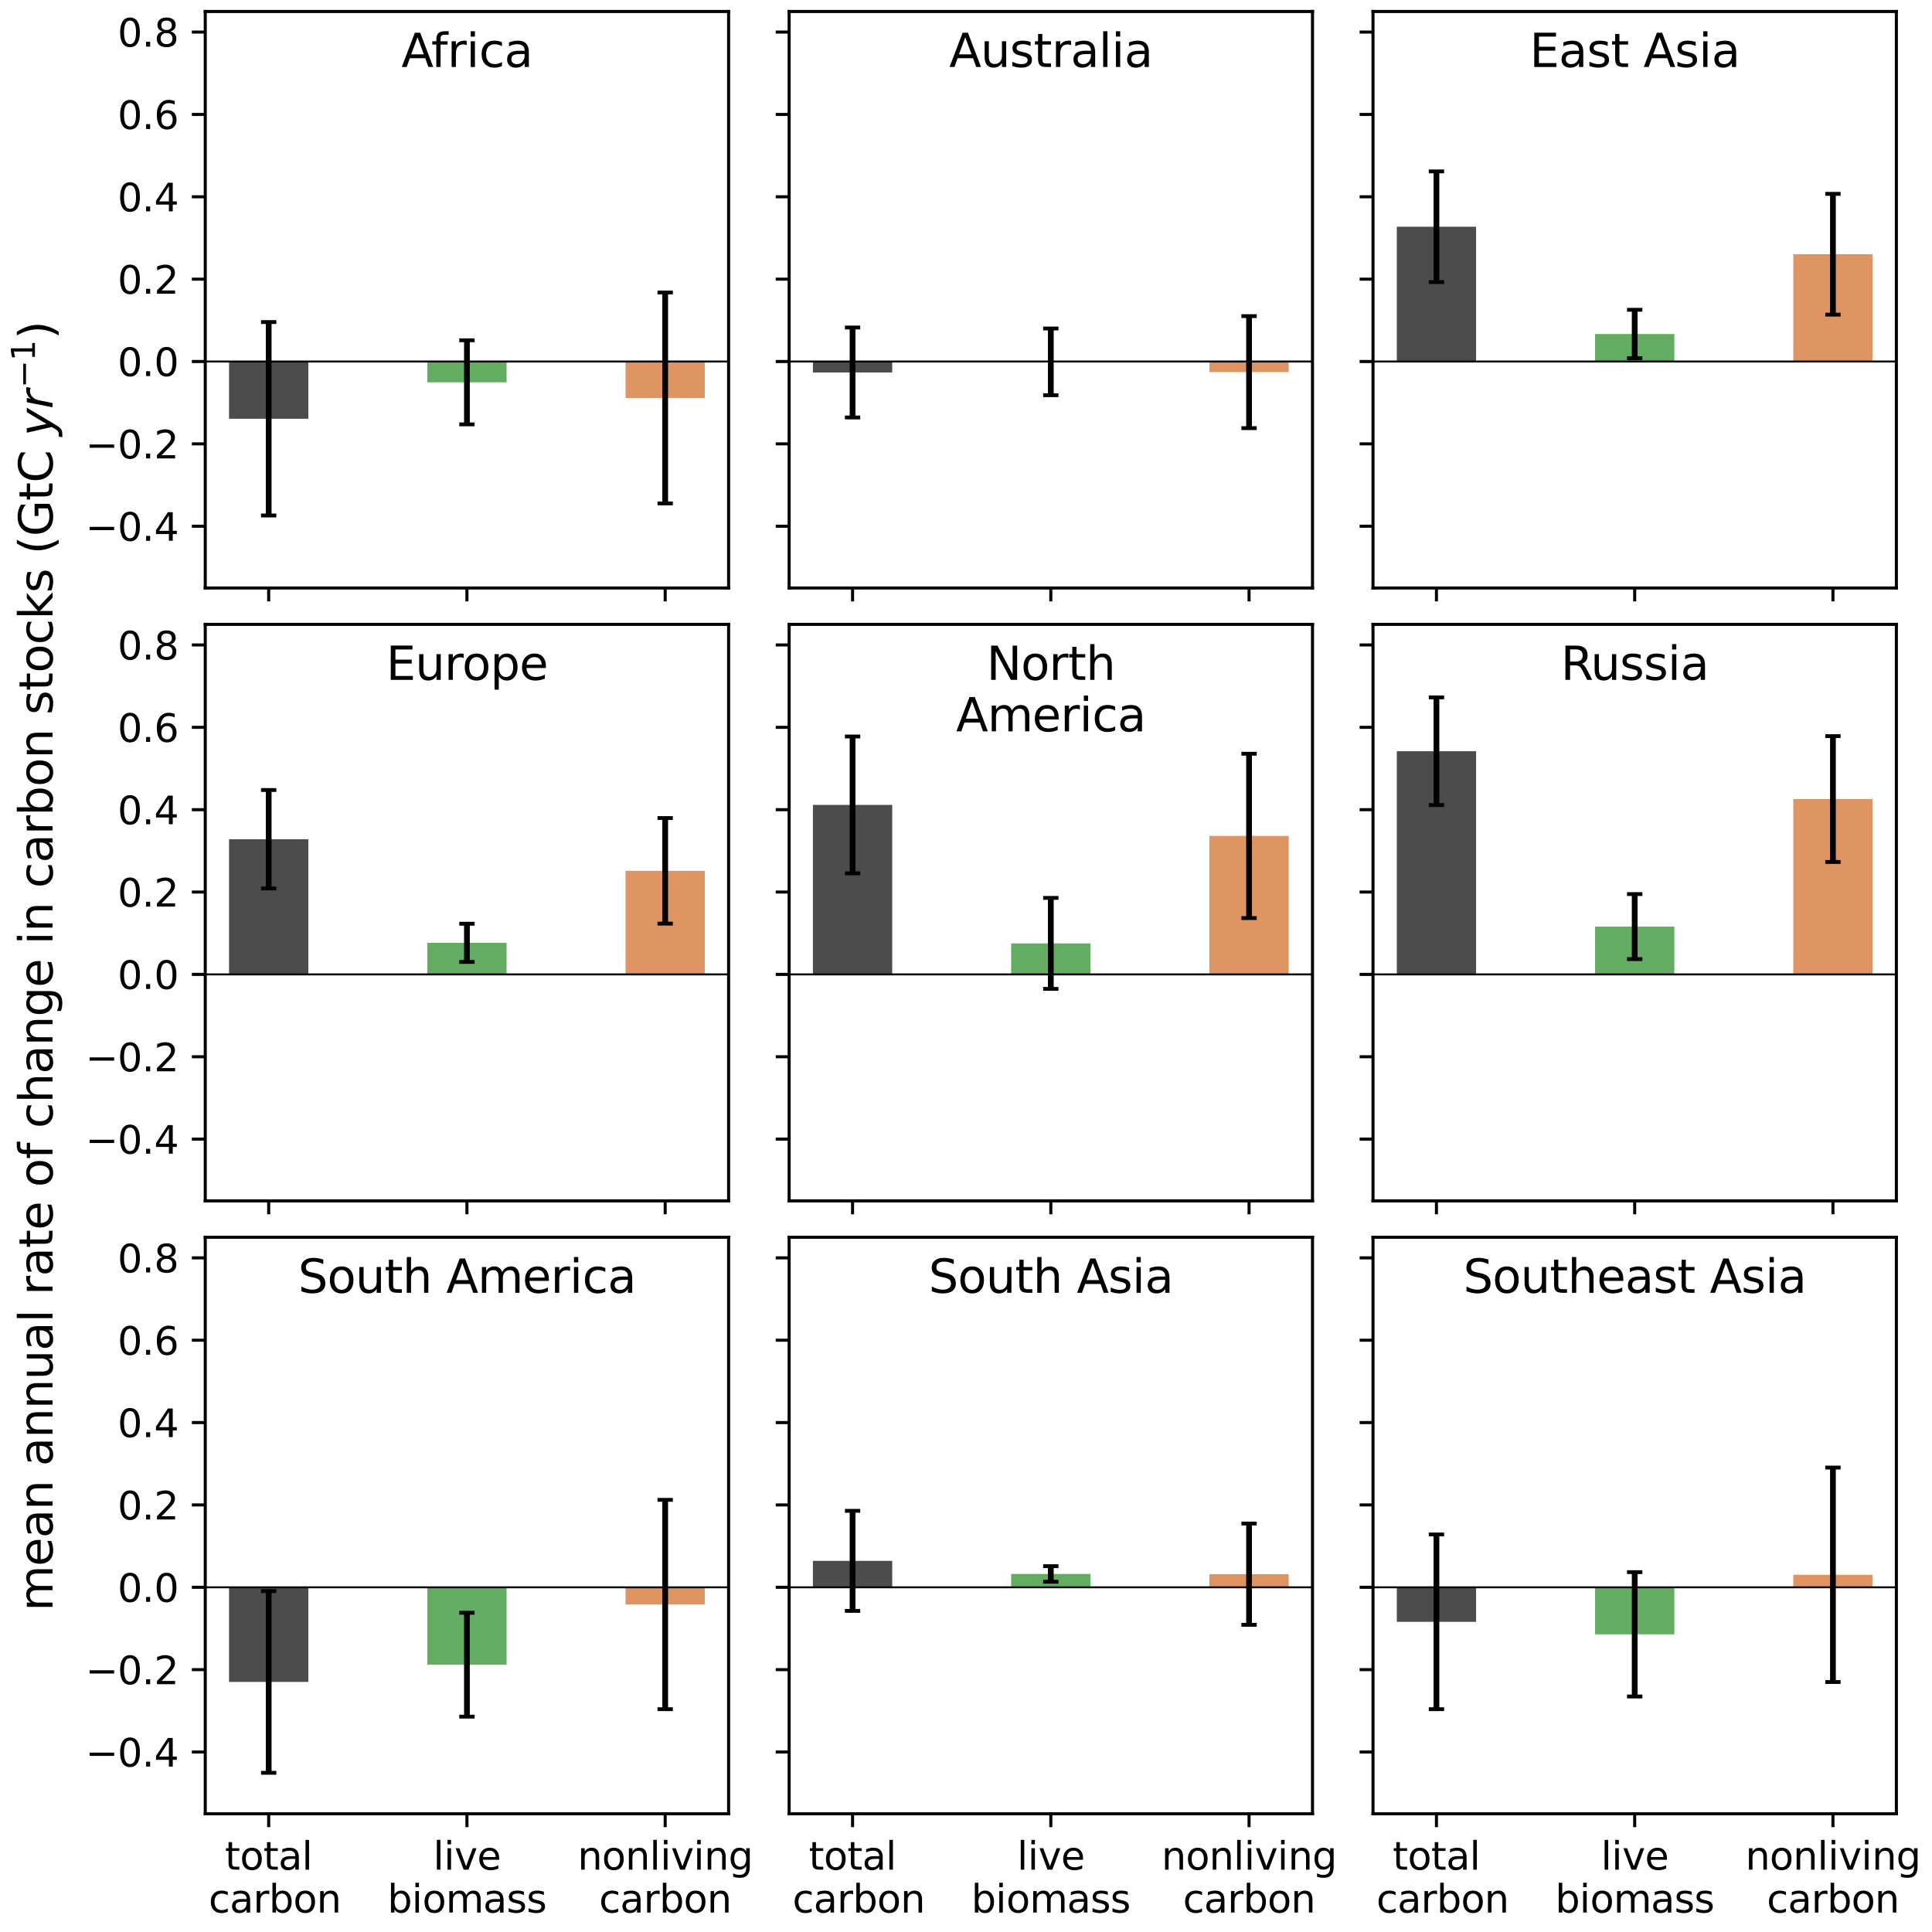 <?xml version="1.0" encoding="utf-8" standalone="no"?>
<!DOCTYPE svg PUBLIC "-//W3C//DTD SVG 1.1//EN"
  "http://www.w3.org/Graphics/SVG/1.1/DTD/svg11.dtd">
<svg xmlns:xlink="http://www.w3.org/1999/xlink" width="504.567pt" height="504.567pt" viewBox="0 0 504.567 504.567" xmlns="http://www.w3.org/2000/svg" version="1.1">
 <defs>
  <style type="text/css">*{stroke-linejoin: round; stroke-linecap: butt}</style>
 </defs>
 <g id="figure_1">
  <g id="patch_1">
   <path d="M 0 504.567 
L 504.567 504.567 
L 504.567 0 
L 0 0 
z
" style="fill: #ffffff"/>
  </g>
  <g id="axes_1">
   <g id="patch_2">
    <path d="M 53.604 153.563 
L 190.288 153.563 
L 190.288 3 
L 53.604 3 
z
" style="fill: #ffffff"/>
   </g>
   <g id="patch_3">
    <path d="M 59.816 94.414 
L 80.526 94.414 
L 80.526 109.366 
L 59.816 109.366 
z
" clip-path="url(#p7644ca0845)" style="opacity: 0.7"/>
   </g>
   <g id="patch_4">
    <path d="M 111.591 94.414 
L 132.301 94.414 
L 132.301 99.849 
L 111.591 99.849 
z
" clip-path="url(#p7644ca0845)" style="fill: #228b22; opacity: 0.7"/>
   </g>
   <g id="patch_5">
    <path d="M 163.366 94.414 
L 184.075 94.414 
L 184.075 103.931 
L 163.366 103.931 
z
" clip-path="url(#p7644ca0845)" style="fill: #d2691e; opacity: 0.7"/>
   </g>
   <g id="matplotlib.axis_1">
    <g id="xtick_1">
     <g id="line2d_1">
      <defs>
       <path id="m35fce5e589" d="M 0 0 
L 0 3.5 
" style="stroke: #000000; stroke-width: 0.8"/>
      </defs>
      <g>
       <use xlink:href="#m35fce5e589" x="70.171" y="153.563" style="stroke: #000000; stroke-width: 0.8"/>
      </g>
     </g>
    </g>
    <g id="xtick_2">
     <g id="line2d_2">
      <g>
       <use xlink:href="#m35fce5e589" x="121.946" y="153.563" style="stroke: #000000; stroke-width: 0.8"/>
      </g>
     </g>
    </g>
    <g id="xtick_3">
     <g id="line2d_3">
      <g>
       <use xlink:href="#m35fce5e589" x="173.721" y="153.563" style="stroke: #000000; stroke-width: 0.8"/>
      </g>
     </g>
    </g>
   </g>
   <g id="matplotlib.axis_2">
    <g id="ytick_1">
     <g id="line2d_4">
      <defs>
       <path id="m58a3a5b0a5" d="M 0 0 
L -3.5 0 
" style="stroke: #000000; stroke-width: 0.8"/>
      </defs>
      <g>
       <use xlink:href="#m58a3a5b0a5" x="53.604" y="137.432" style="stroke: #000000; stroke-width: 0.8"/>
      </g>
     </g>
     <g id="text_1">
      <!-- −0.4 -->
      <g transform="translate(22.321 141.231) scale(0.1 -0.1)">
       <defs>
        <path id="DejaVuSans-2212" d="M 678 2272 
L 4684 2272 
L 4684 1741 
L 678 1741 
L 678 2272 
z
" transform="scale(0.016)"/>
        <path id="DejaVuSans-30" d="M 2034 4250 
Q 1547 4250 1301 3770 
Q 1056 3291 1056 2328 
Q 1056 1369 1301 889 
Q 1547 409 2034 409 
Q 2525 409 2770 889 
Q 3016 1369 3016 2328 
Q 3016 3291 2770 3770 
Q 2525 4250 2034 4250 
z
M 2034 4750 
Q 2819 4750 3233 4129 
Q 3647 3509 3647 2328 
Q 3647 1150 3233 529 
Q 2819 -91 2034 -91 
Q 1250 -91 836 529 
Q 422 1150 422 2328 
Q 422 3509 836 4129 
Q 1250 4750 2034 4750 
z
" transform="scale(0.016)"/>
        <path id="DejaVuSans-2e" d="M 684 794 
L 1344 794 
L 1344 0 
L 684 0 
L 684 794 
z
" transform="scale(0.016)"/>
        <path id="DejaVuSans-34" d="M 2419 4116 
L 825 1625 
L 2419 1625 
L 2419 4116 
z
M 2253 4666 
L 3047 4666 
L 3047 1625 
L 3713 1625 
L 3713 1100 
L 3047 1100 
L 3047 0 
L 2419 0 
L 2419 1100 
L 313 1100 
L 313 1709 
L 2253 4666 
z
" transform="scale(0.016)"/>
       </defs>
       <use xlink:href="#DejaVuSans-2212"/>
       <use xlink:href="#DejaVuSans-30" x="83.789"/>
       <use xlink:href="#DejaVuSans-2e" x="147.412"/>
       <use xlink:href="#DejaVuSans-34" x="179.199"/>
      </g>
     </g>
    </g>
    <g id="ytick_2">
     <g id="line2d_5">
      <g>
       <use xlink:href="#m58a3a5b0a5" x="53.604" y="115.923" style="stroke: #000000; stroke-width: 0.8"/>
      </g>
     </g>
     <g id="text_2">
      <!-- −0.2 -->
      <g transform="translate(22.321 119.722) scale(0.1 -0.1)">
       <defs>
        <path id="DejaVuSans-32" d="M 1228 531 
L 3431 531 
L 3431 0 
L 469 0 
L 469 531 
Q 828 903 1448 1529 
Q 2069 2156 2228 2338 
Q 2531 2678 2651 2914 
Q 2772 3150 2772 3378 
Q 2772 3750 2511 3984 
Q 2250 4219 1831 4219 
Q 1534 4219 1204 4116 
Q 875 4013 500 3803 
L 500 4441 
Q 881 4594 1212 4672 
Q 1544 4750 1819 4750 
Q 2544 4750 2975 4387 
Q 3406 4025 3406 3419 
Q 3406 3131 3298 2873 
Q 3191 2616 2906 2266 
Q 2828 2175 2409 1742 
Q 1991 1309 1228 531 
z
" transform="scale(0.016)"/>
       </defs>
       <use xlink:href="#DejaVuSans-2212"/>
       <use xlink:href="#DejaVuSans-30" x="83.789"/>
       <use xlink:href="#DejaVuSans-2e" x="147.412"/>
       <use xlink:href="#DejaVuSans-32" x="179.199"/>
      </g>
     </g>
    </g>
    <g id="ytick_3">
     <g id="line2d_6">
      <g>
       <use xlink:href="#m58a3a5b0a5" x="53.604" y="94.414" style="stroke: #000000; stroke-width: 0.8"/>
      </g>
     </g>
     <g id="text_3">
      <!-- 0.0 -->
      <g transform="translate(30.7 98.213) scale(0.1 -0.1)">
       <use xlink:href="#DejaVuSans-30"/>
       <use xlink:href="#DejaVuSans-2e" x="63.623"/>
       <use xlink:href="#DejaVuSans-30" x="95.41"/>
      </g>
     </g>
    </g>
    <g id="ytick_4">
     <g id="line2d_7">
      <g>
       <use xlink:href="#m58a3a5b0a5" x="53.604" y="72.905" style="stroke: #000000; stroke-width: 0.8"/>
      </g>
     </g>
     <g id="text_4">
      <!-- 0.2 -->
      <g transform="translate(30.7 76.704) scale(0.1 -0.1)">
       <use xlink:href="#DejaVuSans-30"/>
       <use xlink:href="#DejaVuSans-2e" x="63.623"/>
       <use xlink:href="#DejaVuSans-32" x="95.41"/>
      </g>
     </g>
    </g>
    <g id="ytick_5">
     <g id="line2d_8">
      <g>
       <use xlink:href="#m58a3a5b0a5" x="53.604" y="51.396" style="stroke: #000000; stroke-width: 0.8"/>
      </g>
     </g>
     <g id="text_5">
      <!-- 0.4 -->
      <g transform="translate(30.7 55.195) scale(0.1 -0.1)">
       <use xlink:href="#DejaVuSans-30"/>
       <use xlink:href="#DejaVuSans-2e" x="63.623"/>
       <use xlink:href="#DejaVuSans-34" x="95.41"/>
      </g>
     </g>
    </g>
    <g id="ytick_6">
     <g id="line2d_9">
      <g>
       <use xlink:href="#m58a3a5b0a5" x="53.604" y="29.887" style="stroke: #000000; stroke-width: 0.8"/>
      </g>
     </g>
     <g id="text_6">
      <!-- 0.6 -->
      <g transform="translate(30.7 33.686) scale(0.1 -0.1)">
       <defs>
        <path id="DejaVuSans-36" d="M 2113 2584 
Q 1688 2584 1439 2293 
Q 1191 2003 1191 1497 
Q 1191 994 1439 701 
Q 1688 409 2113 409 
Q 2538 409 2786 701 
Q 3034 994 3034 1497 
Q 3034 2003 2786 2293 
Q 2538 2584 2113 2584 
z
M 3366 4563 
L 3366 3988 
Q 3128 4100 2886 4159 
Q 2644 4219 2406 4219 
Q 1781 4219 1451 3797 
Q 1122 3375 1075 2522 
Q 1259 2794 1537 2939 
Q 1816 3084 2150 3084 
Q 2853 3084 3261 2657 
Q 3669 2231 3669 1497 
Q 3669 778 3244 343 
Q 2819 -91 2113 -91 
Q 1303 -91 875 529 
Q 447 1150 447 2328 
Q 447 3434 972 4092 
Q 1497 4750 2381 4750 
Q 2619 4750 2861 4703 
Q 3103 4656 3366 4563 
z
" transform="scale(0.016)"/>
       </defs>
       <use xlink:href="#DejaVuSans-30"/>
       <use xlink:href="#DejaVuSans-2e" x="63.623"/>
       <use xlink:href="#DejaVuSans-36" x="95.41"/>
      </g>
     </g>
    </g>
    <g id="ytick_7">
     <g id="line2d_10">
      <g>
       <use xlink:href="#m58a3a5b0a5" x="53.604" y="8.377" style="stroke: #000000; stroke-width: 0.8"/>
      </g>
     </g>
     <g id="text_7">
      <!-- 0.8 -->
      <g transform="translate(30.7 12.177) scale(0.1 -0.1)">
       <defs>
        <path id="DejaVuSans-38" d="M 2034 2216 
Q 1584 2216 1326 1975 
Q 1069 1734 1069 1313 
Q 1069 891 1326 650 
Q 1584 409 2034 409 
Q 2484 409 2743 651 
Q 3003 894 3003 1313 
Q 3003 1734 2745 1975 
Q 2488 2216 2034 2216 
z
M 1403 2484 
Q 997 2584 770 2862 
Q 544 3141 544 3541 
Q 544 4100 942 4425 
Q 1341 4750 2034 4750 
Q 2731 4750 3128 4425 
Q 3525 4100 3525 3541 
Q 3525 3141 3298 2862 
Q 3072 2584 2669 2484 
Q 3125 2378 3379 2068 
Q 3634 1759 3634 1313 
Q 3634 634 3220 271 
Q 2806 -91 2034 -91 
Q 1263 -91 848 271 
Q 434 634 434 1313 
Q 434 1759 690 2068 
Q 947 2378 1403 2484 
z
M 1172 3481 
Q 1172 3119 1398 2916 
Q 1625 2713 2034 2713 
Q 2441 2713 2670 2916 
Q 2900 3119 2900 3481 
Q 2900 3844 2670 4047 
Q 2441 4250 2034 4250 
Q 1625 4250 1398 4047 
Q 1172 3844 1172 3481 
z
" transform="scale(0.016)"/>
       </defs>
       <use xlink:href="#DejaVuSans-30"/>
       <use xlink:href="#DejaVuSans-2e" x="63.623"/>
       <use xlink:href="#DejaVuSans-38" x="95.41"/>
      </g>
     </g>
    </g>
   </g>
   <g id="LineCollection_1">
    <path d="M 70.171 134.623 
L 70.171 84.109 
" clip-path="url(#p7644ca0845)" style="fill: none; stroke: #000000; stroke-width: 1.5"/>
    <path d="M 121.946 110.831 
L 121.946 88.867 
" clip-path="url(#p7644ca0845)" style="fill: none; stroke: #000000; stroke-width: 1.5"/>
    <path d="M 173.721 131.472 
L 173.721 76.389 
" clip-path="url(#p7644ca0845)" style="fill: none; stroke: #000000; stroke-width: 1.5"/>
   </g>
   <g id="line2d_11">
    <defs>
     <path id="meb554759d6" d="M 2 0 
L -2 -0 
" style="stroke: #000000"/>
    </defs>
    <g clip-path="url(#p7644ca0845)">
     <use xlink:href="#meb554759d6" x="70.171" y="134.623" style="stroke: #000000"/>
     <use xlink:href="#meb554759d6" x="121.946" y="110.831" style="stroke: #000000"/>
     <use xlink:href="#meb554759d6" x="173.721" y="131.472" style="stroke: #000000"/>
    </g>
   </g>
   <g id="line2d_12">
    <g clip-path="url(#p7644ca0845)">
     <use xlink:href="#meb554759d6" x="70.171" y="84.109" style="stroke: #000000"/>
     <use xlink:href="#meb554759d6" x="121.946" y="88.867" style="stroke: #000000"/>
     <use xlink:href="#meb554759d6" x="173.721" y="76.389" style="stroke: #000000"/>
    </g>
   </g>
   <g id="line2d_13">
    <path d="M 53.604 94.414 
L 190.288 94.414 
" clip-path="url(#p7644ca0845)" style="fill: none; stroke: #000000; stroke-width: 0.5; stroke-linecap: square"/>
   </g>
   <g id="patch_6">
    <path d="M 53.604 153.563 
L 53.604 3 
" style="fill: none; stroke: #000000; stroke-width: 0.8; stroke-linejoin: miter; stroke-linecap: square"/>
   </g>
   <g id="patch_7">
    <path d="M 190.288 153.563 
L 190.288 3 
" style="fill: none; stroke: #000000; stroke-width: 0.8; stroke-linejoin: miter; stroke-linecap: square"/>
   </g>
   <g id="patch_8">
    <path d="M 53.604 153.563 
L 190.288 153.563 
" style="fill: none; stroke: #000000; stroke-width: 0.8; stroke-linejoin: miter; stroke-linecap: square"/>
   </g>
   <g id="patch_9">
    <path d="M 53.604 3 
L 190.288 3 
" style="fill: none; stroke: #000000; stroke-width: 0.8; stroke-linejoin: miter; stroke-linecap: square"/>
   </g>
   <g id="text_8">
    <!-- Africa -->
    <g transform="translate(104.838 17.496) scale(0.12 -0.12)">
     <defs>
      <path id="DejaVuSans-41" d="M 2188 4044 
L 1331 1722 
L 3047 1722 
L 2188 4044 
z
M 1831 4666 
L 2547 4666 
L 4325 0 
L 3669 0 
L 3244 1197 
L 1141 1197 
L 716 0 
L 50 0 
L 1831 4666 
z
" transform="scale(0.016)"/>
      <path id="DejaVuSans-66" d="M 2375 4863 
L 2375 4384 
L 1825 4384 
Q 1516 4384 1395 4259 
Q 1275 4134 1275 3809 
L 1275 3500 
L 2222 3500 
L 2222 3053 
L 1275 3053 
L 1275 0 
L 697 0 
L 697 3053 
L 147 3053 
L 147 3500 
L 697 3500 
L 697 3744 
Q 697 4328 969 4595 
Q 1241 4863 1831 4863 
L 2375 4863 
z
" transform="scale(0.016)"/>
      <path id="DejaVuSans-72" d="M 2631 2963 
Q 2534 3019 2420 3045 
Q 2306 3072 2169 3072 
Q 1681 3072 1420 2755 
Q 1159 2438 1159 1844 
L 1159 0 
L 581 0 
L 581 3500 
L 1159 3500 
L 1159 2956 
Q 1341 3275 1631 3429 
Q 1922 3584 2338 3584 
Q 2397 3584 2469 3576 
Q 2541 3569 2628 3553 
L 2631 2963 
z
" transform="scale(0.016)"/>
      <path id="DejaVuSans-69" d="M 603 3500 
L 1178 3500 
L 1178 0 
L 603 0 
L 603 3500 
z
M 603 4863 
L 1178 4863 
L 1178 4134 
L 603 4134 
L 603 4863 
z
" transform="scale(0.016)"/>
      <path id="DejaVuSans-63" d="M 3122 3366 
L 3122 2828 
Q 2878 2963 2633 3030 
Q 2388 3097 2138 3097 
Q 1578 3097 1268 2742 
Q 959 2388 959 1747 
Q 959 1106 1268 751 
Q 1578 397 2138 397 
Q 2388 397 2633 464 
Q 2878 531 3122 666 
L 3122 134 
Q 2881 22 2623 -34 
Q 2366 -91 2075 -91 
Q 1284 -91 818 406 
Q 353 903 353 1747 
Q 353 2603 823 3093 
Q 1294 3584 2113 3584 
Q 2378 3584 2631 3529 
Q 2884 3475 3122 3366 
z
" transform="scale(0.016)"/>
      <path id="DejaVuSans-61" d="M 2194 1759 
Q 1497 1759 1228 1600 
Q 959 1441 959 1056 
Q 959 750 1161 570 
Q 1363 391 1709 391 
Q 2188 391 2477 730 
Q 2766 1069 2766 1631 
L 2766 1759 
L 2194 1759 
z
M 3341 1997 
L 3341 0 
L 2766 0 
L 2766 531 
Q 2569 213 2275 61 
Q 1981 -91 1556 -91 
Q 1019 -91 701 211 
Q 384 513 384 1019 
Q 384 1609 779 1909 
Q 1175 2209 1959 2209 
L 2766 2209 
L 2766 2266 
Q 2766 2663 2505 2880 
Q 2244 3097 1772 3097 
Q 1472 3097 1187 3025 
Q 903 2953 641 2809 
L 641 3341 
Q 956 3463 1253 3523 
Q 1550 3584 1831 3584 
Q 2591 3584 2966 3190 
Q 3341 2797 3341 1997 
z
" transform="scale(0.016)"/>
     </defs>
     <use xlink:href="#DejaVuSans-41"/>
     <use xlink:href="#DejaVuSans-66" x="64.783"/>
     <use xlink:href="#DejaVuSans-72" x="99.988"/>
     <use xlink:href="#DejaVuSans-69" x="141.102"/>
     <use xlink:href="#DejaVuSans-63" x="168.885"/>
     <use xlink:href="#DejaVuSans-61" x="223.865"/>
    </g>
   </g>
  </g>
  <g id="axes_2">
   <g id="patch_10">
    <path d="M 206.091 153.563 
L 342.776 153.563 
L 342.776 3 
L 206.091 3 
z
" style="fill: #ffffff"/>
   </g>
   <g id="patch_11">
    <path d="M 212.304 94.414 
L 233.014 94.414 
L 233.014 97.278 
L 212.304 97.278 
z
" clip-path="url(#p4d0104e504)" style="opacity: 0.7"/>
   </g>
   <g id="patch_12">
    <path d="M 264.079 94.414 
L 284.789 94.414 
L 284.789 94.505 
L 264.079 94.505 
z
" clip-path="url(#p4d0104e504)" style="fill: #228b22; opacity: 0.7"/>
   </g>
   <g id="patch_13">
    <path d="M 315.854 94.414 
L 336.563 94.414 
L 336.563 97.187 
L 315.854 97.187 
z
" clip-path="url(#p4d0104e504)" style="fill: #d2691e; opacity: 0.7"/>
   </g>
   <g id="matplotlib.axis_3">
    <g id="xtick_4">
     <g id="line2d_14">
      <g>
       <use xlink:href="#m35fce5e589" x="222.659" y="153.563" style="stroke: #000000; stroke-width: 0.8"/>
      </g>
     </g>
    </g>
    <g id="xtick_5">
     <g id="line2d_15">
      <g>
       <use xlink:href="#m35fce5e589" x="274.434" y="153.563" style="stroke: #000000; stroke-width: 0.8"/>
      </g>
     </g>
    </g>
    <g id="xtick_6">
     <g id="line2d_16">
      <g>
       <use xlink:href="#m35fce5e589" x="326.208" y="153.563" style="stroke: #000000; stroke-width: 0.8"/>
      </g>
     </g>
    </g>
   </g>
   <g id="matplotlib.axis_4">
    <g id="ytick_8">
     <g id="line2d_17">
      <g>
       <use xlink:href="#m58a3a5b0a5" x="206.091" y="137.432" style="stroke: #000000; stroke-width: 0.8"/>
      </g>
     </g>
    </g>
    <g id="ytick_9">
     <g id="line2d_18">
      <g>
       <use xlink:href="#m58a3a5b0a5" x="206.091" y="115.923" style="stroke: #000000; stroke-width: 0.8"/>
      </g>
     </g>
    </g>
    <g id="ytick_10">
     <g id="line2d_19">
      <g>
       <use xlink:href="#m58a3a5b0a5" x="206.091" y="94.414" style="stroke: #000000; stroke-width: 0.8"/>
      </g>
     </g>
    </g>
    <g id="ytick_11">
     <g id="line2d_20">
      <g>
       <use xlink:href="#m58a3a5b0a5" x="206.091" y="72.905" style="stroke: #000000; stroke-width: 0.8"/>
      </g>
     </g>
    </g>
    <g id="ytick_12">
     <g id="line2d_21">
      <g>
       <use xlink:href="#m58a3a5b0a5" x="206.091" y="51.396" style="stroke: #000000; stroke-width: 0.8"/>
      </g>
     </g>
    </g>
    <g id="ytick_13">
     <g id="line2d_22">
      <g>
       <use xlink:href="#m58a3a5b0a5" x="206.091" y="29.887" style="stroke: #000000; stroke-width: 0.8"/>
      </g>
     </g>
    </g>
    <g id="ytick_14">
     <g id="line2d_23">
      <g>
       <use xlink:href="#m58a3a5b0a5" x="206.091" y="8.377" style="stroke: #000000; stroke-width: 0.8"/>
      </g>
     </g>
    </g>
   </g>
   <g id="LineCollection_2">
    <path d="M 222.659 109.026 
L 222.659 85.53 
" clip-path="url(#p4d0104e504)" style="fill: none; stroke: #000000; stroke-width: 1.5"/>
    <path d="M 274.434 103.219 
L 274.434 85.79 
" clip-path="url(#p4d0104e504)" style="fill: none; stroke: #000000; stroke-width: 1.5"/>
    <path d="M 326.208 111.815 
L 326.208 82.559 
" clip-path="url(#p4d0104e504)" style="fill: none; stroke: #000000; stroke-width: 1.5"/>
   </g>
   <g id="line2d_24">
    <g clip-path="url(#p4d0104e504)">
     <use xlink:href="#meb554759d6" x="222.659" y="109.026" style="stroke: #000000"/>
     <use xlink:href="#meb554759d6" x="274.434" y="103.219" style="stroke: #000000"/>
     <use xlink:href="#meb554759d6" x="326.208" y="111.815" style="stroke: #000000"/>
    </g>
   </g>
   <g id="line2d_25">
    <g clip-path="url(#p4d0104e504)">
     <use xlink:href="#meb554759d6" x="222.659" y="85.53" style="stroke: #000000"/>
     <use xlink:href="#meb554759d6" x="274.434" y="85.79" style="stroke: #000000"/>
     <use xlink:href="#meb554759d6" x="326.208" y="82.559" style="stroke: #000000"/>
    </g>
   </g>
   <g id="line2d_26">
    <path d="M 206.091 94.414 
L 342.776 94.414 
" clip-path="url(#p4d0104e504)" style="fill: none; stroke: #000000; stroke-width: 0.5; stroke-linecap: square"/>
   </g>
   <g id="patch_14">
    <path d="M 206.091 153.563 
L 206.091 3 
" style="fill: none; stroke: #000000; stroke-width: 0.8; stroke-linejoin: miter; stroke-linecap: square"/>
   </g>
   <g id="patch_15">
    <path d="M 342.776 153.563 
L 342.776 3 
" style="fill: none; stroke: #000000; stroke-width: 0.8; stroke-linejoin: miter; stroke-linecap: square"/>
   </g>
   <g id="patch_16">
    <path d="M 206.091 153.563 
L 342.776 153.563 
" style="fill: none; stroke: #000000; stroke-width: 0.8; stroke-linejoin: miter; stroke-linecap: square"/>
   </g>
   <g id="patch_17">
    <path d="M 206.091 3 
L 342.776 3 
" style="fill: none; stroke: #000000; stroke-width: 0.8; stroke-linejoin: miter; stroke-linecap: square"/>
   </g>
   <g id="text_9">
    <!-- Australia -->
    <g transform="translate(247.895 17.496) scale(0.12 -0.12)">
     <defs>
      <path id="DejaVuSans-75" d="M 544 1381 
L 544 3500 
L 1119 3500 
L 1119 1403 
Q 1119 906 1312 657 
Q 1506 409 1894 409 
Q 2359 409 2629 706 
Q 2900 1003 2900 1516 
L 2900 3500 
L 3475 3500 
L 3475 0 
L 2900 0 
L 2900 538 
Q 2691 219 2414 64 
Q 2138 -91 1772 -91 
Q 1169 -91 856 284 
Q 544 659 544 1381 
z
M 1991 3584 
L 1991 3584 
z
" transform="scale(0.016)"/>
      <path id="DejaVuSans-73" d="M 2834 3397 
L 2834 2853 
Q 2591 2978 2328 3040 
Q 2066 3103 1784 3103 
Q 1356 3103 1142 2972 
Q 928 2841 928 2578 
Q 928 2378 1081 2264 
Q 1234 2150 1697 2047 
L 1894 2003 
Q 2506 1872 2764 1633 
Q 3022 1394 3022 966 
Q 3022 478 2636 193 
Q 2250 -91 1575 -91 
Q 1294 -91 989 -36 
Q 684 19 347 128 
L 347 722 
Q 666 556 975 473 
Q 1284 391 1588 391 
Q 1994 391 2212 530 
Q 2431 669 2431 922 
Q 2431 1156 2273 1281 
Q 2116 1406 1581 1522 
L 1381 1569 
Q 847 1681 609 1914 
Q 372 2147 372 2553 
Q 372 3047 722 3315 
Q 1072 3584 1716 3584 
Q 2034 3584 2315 3537 
Q 2597 3491 2834 3397 
z
" transform="scale(0.016)"/>
      <path id="DejaVuSans-74" d="M 1172 4494 
L 1172 3500 
L 2356 3500 
L 2356 3053 
L 1172 3053 
L 1172 1153 
Q 1172 725 1289 603 
Q 1406 481 1766 481 
L 2356 481 
L 2356 0 
L 1766 0 
Q 1100 0 847 248 
Q 594 497 594 1153 
L 594 3053 
L 172 3053 
L 172 3500 
L 594 3500 
L 594 4494 
L 1172 4494 
z
" transform="scale(0.016)"/>
      <path id="DejaVuSans-6c" d="M 603 4863 
L 1178 4863 
L 1178 0 
L 603 0 
L 603 4863 
z
" transform="scale(0.016)"/>
     </defs>
     <use xlink:href="#DejaVuSans-41"/>
     <use xlink:href="#DejaVuSans-75" x="68.408"/>
     <use xlink:href="#DejaVuSans-73" x="131.787"/>
     <use xlink:href="#DejaVuSans-74" x="183.887"/>
     <use xlink:href="#DejaVuSans-72" x="223.096"/>
     <use xlink:href="#DejaVuSans-61" x="264.209"/>
     <use xlink:href="#DejaVuSans-6c" x="325.488"/>
     <use xlink:href="#DejaVuSans-69" x="353.271"/>
     <use xlink:href="#DejaVuSans-61" x="381.055"/>
    </g>
   </g>
  </g>
  <g id="axes_3">
   <g id="patch_18">
    <path d="M 358.579 153.563 
L 495.264 153.563 
L 495.264 3 
L 358.579 3 
z
" style="fill: #ffffff"/>
   </g>
   <g id="patch_19">
    <path d="M 364.792 94.414 
L 385.502 94.414 
L 385.502 59.214 
L 364.792 59.214 
z
" clip-path="url(#pdd41e80aaf)" style="opacity: 0.7"/>
   </g>
   <g id="patch_20">
    <path d="M 416.567 94.414 
L 437.277 94.414 
L 437.277 87.231 
L 416.567 87.231 
z
" clip-path="url(#pdd41e80aaf)" style="fill: #228b22; opacity: 0.7"/>
   </g>
   <g id="patch_21">
    <path d="M 468.341 94.414 
L 489.051 94.414 
L 489.051 66.397 
L 468.341 66.397 
z
" clip-path="url(#pdd41e80aaf)" style="fill: #d2691e; opacity: 0.7"/>
   </g>
   <g id="matplotlib.axis_5">
    <g id="xtick_7">
     <g id="line2d_27">
      <g>
       <use xlink:href="#m35fce5e589" x="375.147" y="153.563" style="stroke: #000000; stroke-width: 0.8"/>
      </g>
     </g>
    </g>
    <g id="xtick_8">
     <g id="line2d_28">
      <g>
       <use xlink:href="#m35fce5e589" x="426.922" y="153.563" style="stroke: #000000; stroke-width: 0.8"/>
      </g>
     </g>
    </g>
    <g id="xtick_9">
     <g id="line2d_29">
      <g>
       <use xlink:href="#m35fce5e589" x="478.696" y="153.563" style="stroke: #000000; stroke-width: 0.8"/>
      </g>
     </g>
    </g>
   </g>
   <g id="matplotlib.axis_6">
    <g id="ytick_15">
     <g id="line2d_30">
      <g>
       <use xlink:href="#m58a3a5b0a5" x="358.579" y="137.432" style="stroke: #000000; stroke-width: 0.8"/>
      </g>
     </g>
    </g>
    <g id="ytick_16">
     <g id="line2d_31">
      <g>
       <use xlink:href="#m58a3a5b0a5" x="358.579" y="115.923" style="stroke: #000000; stroke-width: 0.8"/>
      </g>
     </g>
    </g>
    <g id="ytick_17">
     <g id="line2d_32">
      <g>
       <use xlink:href="#m58a3a5b0a5" x="358.579" y="94.414" style="stroke: #000000; stroke-width: 0.8"/>
      </g>
     </g>
    </g>
    <g id="ytick_18">
     <g id="line2d_33">
      <g>
       <use xlink:href="#m58a3a5b0a5" x="358.579" y="72.905" style="stroke: #000000; stroke-width: 0.8"/>
      </g>
     </g>
    </g>
    <g id="ytick_19">
     <g id="line2d_34">
      <g>
       <use xlink:href="#m58a3a5b0a5" x="358.579" y="51.396" style="stroke: #000000; stroke-width: 0.8"/>
      </g>
     </g>
    </g>
    <g id="ytick_20">
     <g id="line2d_35">
      <g>
       <use xlink:href="#m58a3a5b0a5" x="358.579" y="29.887" style="stroke: #000000; stroke-width: 0.8"/>
      </g>
     </g>
    </g>
    <g id="ytick_21">
     <g id="line2d_36">
      <g>
       <use xlink:href="#m58a3a5b0a5" x="358.579" y="8.377" style="stroke: #000000; stroke-width: 0.8"/>
      </g>
     </g>
    </g>
   </g>
   <g id="LineCollection_3">
    <path d="M 375.147 73.664 
L 375.147 44.764 
" clip-path="url(#pdd41e80aaf)" style="fill: none; stroke: #000000; stroke-width: 1.5"/>
    <path d="M 426.922 93.558 
L 426.922 80.904 
" clip-path="url(#pdd41e80aaf)" style="fill: none; stroke: #000000; stroke-width: 1.5"/>
    <path d="M 478.696 82.171 
L 478.696 50.623 
" clip-path="url(#pdd41e80aaf)" style="fill: none; stroke: #000000; stroke-width: 1.5"/>
   </g>
   <g id="line2d_37">
    <g clip-path="url(#pdd41e80aaf)">
     <use xlink:href="#meb554759d6" x="375.147" y="73.664" style="stroke: #000000"/>
     <use xlink:href="#meb554759d6" x="426.922" y="93.558" style="stroke: #000000"/>
     <use xlink:href="#meb554759d6" x="478.696" y="82.171" style="stroke: #000000"/>
    </g>
   </g>
   <g id="line2d_38">
    <g clip-path="url(#pdd41e80aaf)">
     <use xlink:href="#meb554759d6" x="375.147" y="44.764" style="stroke: #000000"/>
     <use xlink:href="#meb554759d6" x="426.922" y="80.904" style="stroke: #000000"/>
     <use xlink:href="#meb554759d6" x="478.696" y="50.623" style="stroke: #000000"/>
    </g>
   </g>
   <g id="line2d_39">
    <path d="M 358.579 94.414 
L 495.264 94.414 
" clip-path="url(#pdd41e80aaf)" style="fill: none; stroke: #000000; stroke-width: 0.5; stroke-linecap: square"/>
   </g>
   <g id="patch_22">
    <path d="M 358.579 153.563 
L 358.579 3 
" style="fill: none; stroke: #000000; stroke-width: 0.8; stroke-linejoin: miter; stroke-linecap: square"/>
   </g>
   <g id="patch_23">
    <path d="M 495.264 153.563 
L 495.264 3 
" style="fill: none; stroke: #000000; stroke-width: 0.8; stroke-linejoin: miter; stroke-linecap: square"/>
   </g>
   <g id="patch_24">
    <path d="M 358.579 153.563 
L 495.264 153.563 
" style="fill: none; stroke: #000000; stroke-width: 0.8; stroke-linejoin: miter; stroke-linecap: square"/>
   </g>
   <g id="patch_25">
    <path d="M 358.579 3 
L 495.264 3 
" style="fill: none; stroke: #000000; stroke-width: 0.8; stroke-linejoin: miter; stroke-linecap: square"/>
   </g>
   <g id="text_10">
    <!-- East Asia -->
    <g transform="translate(399.495 17.496) scale(0.12 -0.12)">
     <defs>
      <path id="DejaVuSans-45" d="M 628 4666 
L 3578 4666 
L 3578 4134 
L 1259 4134 
L 1259 2753 
L 3481 2753 
L 3481 2222 
L 1259 2222 
L 1259 531 
L 3634 531 
L 3634 0 
L 628 0 
L 628 4666 
z
" transform="scale(0.016)"/>
      <path id="DejaVuSans-20" transform="scale(0.016)"/>
     </defs>
     <use xlink:href="#DejaVuSans-45"/>
     <use xlink:href="#DejaVuSans-61" x="63.184"/>
     <use xlink:href="#DejaVuSans-73" x="124.463"/>
     <use xlink:href="#DejaVuSans-74" x="176.562"/>
     <use xlink:href="#DejaVuSans-20" x="215.771"/>
     <use xlink:href="#DejaVuSans-41" x="247.559"/>
     <use xlink:href="#DejaVuSans-73" x="315.967"/>
     <use xlink:href="#DejaVuSans-69" x="368.066"/>
     <use xlink:href="#DejaVuSans-61" x="395.85"/>
    </g>
   </g>
  </g>
  <g id="axes_4">
   <g id="patch_26">
    <path d="M 53.604 313.627 
L 190.288 313.627 
L 190.288 163.064 
L 53.604 163.064 
z
" style="fill: #ffffff"/>
   </g>
   <g id="patch_27">
    <path d="M 59.816 254.477 
L 80.526 254.477 
L 80.526 219.18 
L 59.816 219.18 
z
" clip-path="url(#p6849f132ad)" style="opacity: 0.7"/>
   </g>
   <g id="patch_28">
    <path d="M 111.591 254.477 
L 132.301 254.477 
L 132.301 246.231 
L 111.591 246.231 
z
" clip-path="url(#p6849f132ad)" style="fill: #228b22; opacity: 0.7"/>
   </g>
   <g id="patch_29">
    <path d="M 163.366 254.477 
L 184.075 254.477 
L 184.075 227.426 
L 163.366 227.426 
z
" clip-path="url(#p6849f132ad)" style="fill: #d2691e; opacity: 0.7"/>
   </g>
   <g id="matplotlib.axis_7">
    <g id="xtick_10">
     <g id="line2d_40">
      <g>
       <use xlink:href="#m35fce5e589" x="70.171" y="313.627" style="stroke: #000000; stroke-width: 0.8"/>
      </g>
     </g>
    </g>
    <g id="xtick_11">
     <g id="line2d_41">
      <g>
       <use xlink:href="#m35fce5e589" x="121.946" y="313.627" style="stroke: #000000; stroke-width: 0.8"/>
      </g>
     </g>
    </g>
    <g id="xtick_12">
     <g id="line2d_42">
      <g>
       <use xlink:href="#m35fce5e589" x="173.721" y="313.627" style="stroke: #000000; stroke-width: 0.8"/>
      </g>
     </g>
    </g>
   </g>
   <g id="matplotlib.axis_8">
    <g id="ytick_22">
     <g id="line2d_43">
      <g>
       <use xlink:href="#m58a3a5b0a5" x="53.604" y="297.495" style="stroke: #000000; stroke-width: 0.8"/>
      </g>
     </g>
     <g id="text_11">
      <!-- −0.4 -->
      <g transform="translate(22.321 301.295) scale(0.1 -0.1)">
       <use xlink:href="#DejaVuSans-2212"/>
       <use xlink:href="#DejaVuSans-30" x="83.789"/>
       <use xlink:href="#DejaVuSans-2e" x="147.412"/>
       <use xlink:href="#DejaVuSans-34" x="179.199"/>
      </g>
     </g>
    </g>
    <g id="ytick_23">
     <g id="line2d_44">
      <g>
       <use xlink:href="#m58a3a5b0a5" x="53.604" y="275.986" style="stroke: #000000; stroke-width: 0.8"/>
      </g>
     </g>
     <g id="text_12">
      <!-- −0.2 -->
      <g transform="translate(22.321 279.786) scale(0.1 -0.1)">
       <use xlink:href="#DejaVuSans-2212"/>
       <use xlink:href="#DejaVuSans-30" x="83.789"/>
       <use xlink:href="#DejaVuSans-2e" x="147.412"/>
       <use xlink:href="#DejaVuSans-32" x="179.199"/>
      </g>
     </g>
    </g>
    <g id="ytick_24">
     <g id="line2d_45">
      <g>
       <use xlink:href="#m58a3a5b0a5" x="53.604" y="254.477" style="stroke: #000000; stroke-width: 0.8"/>
      </g>
     </g>
     <g id="text_13">
      <!-- 0.0 -->
      <g transform="translate(30.7 258.276) scale(0.1 -0.1)">
       <use xlink:href="#DejaVuSans-30"/>
       <use xlink:href="#DejaVuSans-2e" x="63.623"/>
       <use xlink:href="#DejaVuSans-30" x="95.41"/>
      </g>
     </g>
    </g>
    <g id="ytick_25">
     <g id="line2d_46">
      <g>
       <use xlink:href="#m58a3a5b0a5" x="53.604" y="232.968" style="stroke: #000000; stroke-width: 0.8"/>
      </g>
     </g>
     <g id="text_14">
      <!-- 0.2 -->
      <g transform="translate(30.7 236.767) scale(0.1 -0.1)">
       <use xlink:href="#DejaVuSans-30"/>
       <use xlink:href="#DejaVuSans-2e" x="63.623"/>
       <use xlink:href="#DejaVuSans-32" x="95.41"/>
      </g>
     </g>
    </g>
    <g id="ytick_26">
     <g id="line2d_47">
      <g>
       <use xlink:href="#m58a3a5b0a5" x="53.604" y="211.459" style="stroke: #000000; stroke-width: 0.8"/>
      </g>
     </g>
     <g id="text_15">
      <!-- 0.4 -->
      <g transform="translate(30.7 215.258) scale(0.1 -0.1)">
       <use xlink:href="#DejaVuSans-30"/>
       <use xlink:href="#DejaVuSans-2e" x="63.623"/>
       <use xlink:href="#DejaVuSans-34" x="95.41"/>
      </g>
     </g>
    </g>
    <g id="ytick_27">
     <g id="line2d_48">
      <g>
       <use xlink:href="#m58a3a5b0a5" x="53.604" y="189.95" style="stroke: #000000; stroke-width: 0.8"/>
      </g>
     </g>
     <g id="text_16">
      <!-- 0.6 -->
      <g transform="translate(30.7 193.749) scale(0.1 -0.1)">
       <use xlink:href="#DejaVuSans-30"/>
       <use xlink:href="#DejaVuSans-2e" x="63.623"/>
       <use xlink:href="#DejaVuSans-36" x="95.41"/>
      </g>
     </g>
    </g>
    <g id="ytick_28">
     <g id="line2d_49">
      <g>
       <use xlink:href="#m58a3a5b0a5" x="53.604" y="168.441" style="stroke: #000000; stroke-width: 0.8"/>
      </g>
     </g>
     <g id="text_17">
      <!-- 0.8 -->
      <g transform="translate(30.7 172.24) scale(0.1 -0.1)">
       <use xlink:href="#DejaVuSans-30"/>
       <use xlink:href="#DejaVuSans-2e" x="63.623"/>
       <use xlink:href="#DejaVuSans-38" x="95.41"/>
      </g>
     </g>
    </g>
   </g>
   <g id="LineCollection_4">
    <path d="M 70.171 232.035 
L 70.171 206.325 
" clip-path="url(#p6849f132ad)" style="fill: none; stroke: #000000; stroke-width: 1.5"/>
    <path d="M 121.946 251.217 
L 121.946 241.245 
" clip-path="url(#p6849f132ad)" style="fill: none; stroke: #000000; stroke-width: 1.5"/>
    <path d="M 173.721 241.215 
L 173.721 213.638 
" clip-path="url(#p6849f132ad)" style="fill: none; stroke: #000000; stroke-width: 1.5"/>
   </g>
   <g id="line2d_50">
    <g clip-path="url(#p6849f132ad)">
     <use xlink:href="#meb554759d6" x="70.171" y="232.035" style="stroke: #000000"/>
     <use xlink:href="#meb554759d6" x="121.946" y="251.217" style="stroke: #000000"/>
     <use xlink:href="#meb554759d6" x="173.721" y="241.215" style="stroke: #000000"/>
    </g>
   </g>
   <g id="line2d_51">
    <g clip-path="url(#p6849f132ad)">
     <use xlink:href="#meb554759d6" x="70.171" y="206.325" style="stroke: #000000"/>
     <use xlink:href="#meb554759d6" x="121.946" y="241.245" style="stroke: #000000"/>
     <use xlink:href="#meb554759d6" x="173.721" y="213.638" style="stroke: #000000"/>
    </g>
   </g>
   <g id="line2d_52">
    <path d="M 53.604 254.477 
L 190.288 254.477 
" clip-path="url(#p6849f132ad)" style="fill: none; stroke: #000000; stroke-width: 0.5; stroke-linecap: square"/>
   </g>
   <g id="patch_30">
    <path d="M 53.604 313.627 
L 53.604 163.064 
" style="fill: none; stroke: #000000; stroke-width: 0.8; stroke-linejoin: miter; stroke-linecap: square"/>
   </g>
   <g id="patch_31">
    <path d="M 190.288 313.627 
L 190.288 163.064 
" style="fill: none; stroke: #000000; stroke-width: 0.8; stroke-linejoin: miter; stroke-linecap: square"/>
   </g>
   <g id="patch_32">
    <path d="M 53.604 313.627 
L 190.288 313.627 
" style="fill: none; stroke: #000000; stroke-width: 0.8; stroke-linejoin: miter; stroke-linecap: square"/>
   </g>
   <g id="patch_33">
    <path d="M 53.604 163.064 
L 190.288 163.064 
" style="fill: none; stroke: #000000; stroke-width: 0.8; stroke-linejoin: miter; stroke-linecap: square"/>
   </g>
   <g id="text_18">
    <!-- Europe -->
    <g transform="translate(100.848 177.559) scale(0.12 -0.12)">
     <defs>
      <path id="DejaVuSans-6f" d="M 1959 3097 
Q 1497 3097 1228 2736 
Q 959 2375 959 1747 
Q 959 1119 1226 758 
Q 1494 397 1959 397 
Q 2419 397 2687 759 
Q 2956 1122 2956 1747 
Q 2956 2369 2687 2733 
Q 2419 3097 1959 3097 
z
M 1959 3584 
Q 2709 3584 3137 3096 
Q 3566 2609 3566 1747 
Q 3566 888 3137 398 
Q 2709 -91 1959 -91 
Q 1206 -91 779 398 
Q 353 888 353 1747 
Q 353 2609 779 3096 
Q 1206 3584 1959 3584 
z
" transform="scale(0.016)"/>
      <path id="DejaVuSans-70" d="M 1159 525 
L 1159 -1331 
L 581 -1331 
L 581 3500 
L 1159 3500 
L 1159 2969 
Q 1341 3281 1617 3432 
Q 1894 3584 2278 3584 
Q 2916 3584 3314 3078 
Q 3713 2572 3713 1747 
Q 3713 922 3314 415 
Q 2916 -91 2278 -91 
Q 1894 -91 1617 61 
Q 1341 213 1159 525 
z
M 3116 1747 
Q 3116 2381 2855 2742 
Q 2594 3103 2138 3103 
Q 1681 3103 1420 2742 
Q 1159 2381 1159 1747 
Q 1159 1113 1420 752 
Q 1681 391 2138 391 
Q 2594 391 2855 752 
Q 3116 1113 3116 1747 
z
" transform="scale(0.016)"/>
      <path id="DejaVuSans-65" d="M 3597 1894 
L 3597 1613 
L 953 1613 
Q 991 1019 1311 708 
Q 1631 397 2203 397 
Q 2534 397 2845 478 
Q 3156 559 3463 722 
L 3463 178 
Q 3153 47 2828 -22 
Q 2503 -91 2169 -91 
Q 1331 -91 842 396 
Q 353 884 353 1716 
Q 353 2575 817 3079 
Q 1281 3584 2069 3584 
Q 2775 3584 3186 3129 
Q 3597 2675 3597 1894 
z
M 3022 2063 
Q 3016 2534 2758 2815 
Q 2500 3097 2075 3097 
Q 1594 3097 1305 2825 
Q 1016 2553 972 2059 
L 3022 2063 
z
" transform="scale(0.016)"/>
     </defs>
     <use xlink:href="#DejaVuSans-45"/>
     <use xlink:href="#DejaVuSans-75" x="63.184"/>
     <use xlink:href="#DejaVuSans-72" x="126.562"/>
     <use xlink:href="#DejaVuSans-6f" x="165.426"/>
     <use xlink:href="#DejaVuSans-70" x="226.607"/>
     <use xlink:href="#DejaVuSans-65" x="290.084"/>
    </g>
   </g>
  </g>
  <g id="axes_5">
   <g id="patch_34">
    <path d="M 206.091 313.627 
L 342.776 313.627 
L 342.776 163.064 
L 206.091 163.064 
z
" style="fill: #ffffff"/>
   </g>
   <g id="patch_35">
    <path d="M 212.304 254.477 
L 233.014 254.477 
L 233.014 210.213 
L 212.304 210.213 
z
" clip-path="url(#p7794b06793)" style="opacity: 0.7"/>
   </g>
   <g id="patch_36">
    <path d="M 264.079 254.477 
L 284.789 254.477 
L 284.789 246.381 
L 264.079 246.381 
z
" clip-path="url(#p7794b06793)" style="fill: #228b22; opacity: 0.7"/>
   </g>
   <g id="patch_37">
    <path d="M 315.854 254.477 
L 336.563 254.477 
L 336.563 218.31 
L 315.854 218.31 
z
" clip-path="url(#p7794b06793)" style="fill: #d2691e; opacity: 0.7"/>
   </g>
   <g id="matplotlib.axis_9">
    <g id="xtick_13">
     <g id="line2d_53">
      <g>
       <use xlink:href="#m35fce5e589" x="222.659" y="313.627" style="stroke: #000000; stroke-width: 0.8"/>
      </g>
     </g>
    </g>
    <g id="xtick_14">
     <g id="line2d_54">
      <g>
       <use xlink:href="#m35fce5e589" x="274.434" y="313.627" style="stroke: #000000; stroke-width: 0.8"/>
      </g>
     </g>
    </g>
    <g id="xtick_15">
     <g id="line2d_55">
      <g>
       <use xlink:href="#m35fce5e589" x="326.208" y="313.627" style="stroke: #000000; stroke-width: 0.8"/>
      </g>
     </g>
    </g>
   </g>
   <g id="matplotlib.axis_10">
    <g id="ytick_29">
     <g id="line2d_56">
      <g>
       <use xlink:href="#m58a3a5b0a5" x="206.091" y="297.495" style="stroke: #000000; stroke-width: 0.8"/>
      </g>
     </g>
    </g>
    <g id="ytick_30">
     <g id="line2d_57">
      <g>
       <use xlink:href="#m58a3a5b0a5" x="206.091" y="275.986" style="stroke: #000000; stroke-width: 0.8"/>
      </g>
     </g>
    </g>
    <g id="ytick_31">
     <g id="line2d_58">
      <g>
       <use xlink:href="#m58a3a5b0a5" x="206.091" y="254.477" style="stroke: #000000; stroke-width: 0.8"/>
      </g>
     </g>
    </g>
    <g id="ytick_32">
     <g id="line2d_59">
      <g>
       <use xlink:href="#m58a3a5b0a5" x="206.091" y="232.968" style="stroke: #000000; stroke-width: 0.8"/>
      </g>
     </g>
    </g>
    <g id="ytick_33">
     <g id="line2d_60">
      <g>
       <use xlink:href="#m58a3a5b0a5" x="206.091" y="211.459" style="stroke: #000000; stroke-width: 0.8"/>
      </g>
     </g>
    </g>
    <g id="ytick_34">
     <g id="line2d_61">
      <g>
       <use xlink:href="#m58a3a5b0a5" x="206.091" y="189.95" style="stroke: #000000; stroke-width: 0.8"/>
      </g>
     </g>
    </g>
    <g id="ytick_35">
     <g id="line2d_62">
      <g>
       <use xlink:href="#m58a3a5b0a5" x="206.091" y="168.441" style="stroke: #000000; stroke-width: 0.8"/>
      </g>
     </g>
    </g>
   </g>
   <g id="LineCollection_5">
    <path d="M 222.659 228.085 
L 222.659 192.341 
" clip-path="url(#p7794b06793)" style="fill: none; stroke: #000000; stroke-width: 1.5"/>
    <path d="M 274.434 258.262 
L 274.434 234.5 
" clip-path="url(#p7794b06793)" style="fill: none; stroke: #000000; stroke-width: 1.5"/>
    <path d="M 326.208 239.771 
L 326.208 196.849 
" clip-path="url(#p7794b06793)" style="fill: none; stroke: #000000; stroke-width: 1.5"/>
   </g>
   <g id="line2d_63">
    <g clip-path="url(#p7794b06793)">
     <use xlink:href="#meb554759d6" x="222.659" y="228.085" style="stroke: #000000"/>
     <use xlink:href="#meb554759d6" x="274.434" y="258.262" style="stroke: #000000"/>
     <use xlink:href="#meb554759d6" x="326.208" y="239.771" style="stroke: #000000"/>
    </g>
   </g>
   <g id="line2d_64">
    <g clip-path="url(#p7794b06793)">
     <use xlink:href="#meb554759d6" x="222.659" y="192.341" style="stroke: #000000"/>
     <use xlink:href="#meb554759d6" x="274.434" y="234.5" style="stroke: #000000"/>
     <use xlink:href="#meb554759d6" x="326.208" y="196.849" style="stroke: #000000"/>
    </g>
   </g>
   <g id="line2d_65">
    <path d="M 206.091 254.477 
L 342.776 254.477 
" clip-path="url(#p7794b06793)" style="fill: none; stroke: #000000; stroke-width: 0.5; stroke-linecap: square"/>
   </g>
   <g id="patch_38">
    <path d="M 206.091 313.627 
L 206.091 163.064 
" style="fill: none; stroke: #000000; stroke-width: 0.8; stroke-linejoin: miter; stroke-linecap: square"/>
   </g>
   <g id="patch_39">
    <path d="M 342.776 313.627 
L 342.776 163.064 
" style="fill: none; stroke: #000000; stroke-width: 0.8; stroke-linejoin: miter; stroke-linecap: square"/>
   </g>
   <g id="patch_40">
    <path d="M 206.091 313.627 
L 342.776 313.627 
" style="fill: none; stroke: #000000; stroke-width: 0.8; stroke-linejoin: miter; stroke-linecap: square"/>
   </g>
   <g id="patch_41">
    <path d="M 206.091 163.064 
L 342.776 163.064 
" style="fill: none; stroke: #000000; stroke-width: 0.8; stroke-linejoin: miter; stroke-linecap: square"/>
   </g>
   <g id="text_19">
    <!-- North -->
    <g transform="translate(257.653 177.559) scale(0.12 -0.12)">
     <defs>
      <path id="DejaVuSans-4e" d="M 628 4666 
L 1478 4666 
L 3547 763 
L 3547 4666 
L 4159 4666 
L 4159 0 
L 3309 0 
L 1241 3903 
L 1241 0 
L 628 0 
L 628 4666 
z
" transform="scale(0.016)"/>
      <path id="DejaVuSans-68" d="M 3513 2113 
L 3513 0 
L 2938 0 
L 2938 2094 
Q 2938 2591 2744 2837 
Q 2550 3084 2163 3084 
Q 1697 3084 1428 2787 
Q 1159 2491 1159 1978 
L 1159 0 
L 581 0 
L 581 4863 
L 1159 4863 
L 1159 2956 
Q 1366 3272 1645 3428 
Q 1925 3584 2291 3584 
Q 2894 3584 3203 3211 
Q 3513 2838 3513 2113 
z
" transform="scale(0.016)"/>
     </defs>
     <use xlink:href="#DejaVuSans-4e"/>
     <use xlink:href="#DejaVuSans-6f" x="74.805"/>
     <use xlink:href="#DejaVuSans-72" x="135.986"/>
     <use xlink:href="#DejaVuSans-74" x="177.1"/>
     <use xlink:href="#DejaVuSans-68" x="216.309"/>
    </g>
    <!-- America -->
    <g transform="translate(249.684 190.997) scale(0.12 -0.12)">
     <defs>
      <path id="DejaVuSans-6d" d="M 3328 2828 
Q 3544 3216 3844 3400 
Q 4144 3584 4550 3584 
Q 5097 3584 5394 3201 
Q 5691 2819 5691 2113 
L 5691 0 
L 5113 0 
L 5113 2094 
Q 5113 2597 4934 2840 
Q 4756 3084 4391 3084 
Q 3944 3084 3684 2787 
Q 3425 2491 3425 1978 
L 3425 0 
L 2847 0 
L 2847 2094 
Q 2847 2600 2669 2842 
Q 2491 3084 2119 3084 
Q 1678 3084 1418 2786 
Q 1159 2488 1159 1978 
L 1159 0 
L 581 0 
L 581 3500 
L 1159 3500 
L 1159 2956 
Q 1356 3278 1631 3431 
Q 1906 3584 2284 3584 
Q 2666 3584 2933 3390 
Q 3200 3197 3328 2828 
z
" transform="scale(0.016)"/>
     </defs>
     <use xlink:href="#DejaVuSans-41"/>
     <use xlink:href="#DejaVuSans-6d" x="68.408"/>
     <use xlink:href="#DejaVuSans-65" x="165.82"/>
     <use xlink:href="#DejaVuSans-72" x="227.344"/>
     <use xlink:href="#DejaVuSans-69" x="268.457"/>
     <use xlink:href="#DejaVuSans-63" x="296.24"/>
     <use xlink:href="#DejaVuSans-61" x="351.221"/>
    </g>
   </g>
  </g>
  <g id="axes_6">
   <g id="patch_42">
    <path d="M 358.579 313.627 
L 495.264 313.627 
L 495.264 163.064 
L 358.579 163.064 
z
" style="fill: #ffffff"/>
   </g>
   <g id="patch_43">
    <path d="M 364.792 254.477 
L 385.502 254.477 
L 385.502 196.19 
L 364.792 196.19 
z
" clip-path="url(#p980a2798de)" style="opacity: 0.7"/>
   </g>
   <g id="patch_44">
    <path d="M 416.567 254.477 
L 437.277 254.477 
L 437.277 241.988 
L 416.567 241.988 
z
" clip-path="url(#p980a2798de)" style="fill: #228b22; opacity: 0.7"/>
   </g>
   <g id="patch_45">
    <path d="M 468.341 254.477 
L 489.051 254.477 
L 489.051 208.68 
L 468.341 208.68 
z
" clip-path="url(#p980a2798de)" style="fill: #d2691e; opacity: 0.7"/>
   </g>
   <g id="matplotlib.axis_11">
    <g id="xtick_16">
     <g id="line2d_66">
      <g>
       <use xlink:href="#m35fce5e589" x="375.147" y="313.627" style="stroke: #000000; stroke-width: 0.8"/>
      </g>
     </g>
    </g>
    <g id="xtick_17">
     <g id="line2d_67">
      <g>
       <use xlink:href="#m35fce5e589" x="426.922" y="313.627" style="stroke: #000000; stroke-width: 0.8"/>
      </g>
     </g>
    </g>
    <g id="xtick_18">
     <g id="line2d_68">
      <g>
       <use xlink:href="#m35fce5e589" x="478.696" y="313.627" style="stroke: #000000; stroke-width: 0.8"/>
      </g>
     </g>
    </g>
   </g>
   <g id="matplotlib.axis_12">
    <g id="ytick_36">
     <g id="line2d_69">
      <g>
       <use xlink:href="#m58a3a5b0a5" x="358.579" y="297.495" style="stroke: #000000; stroke-width: 0.8"/>
      </g>
     </g>
    </g>
    <g id="ytick_37">
     <g id="line2d_70">
      <g>
       <use xlink:href="#m58a3a5b0a5" x="358.579" y="275.986" style="stroke: #000000; stroke-width: 0.8"/>
      </g>
     </g>
    </g>
    <g id="ytick_38">
     <g id="line2d_71">
      <g>
       <use xlink:href="#m58a3a5b0a5" x="358.579" y="254.477" style="stroke: #000000; stroke-width: 0.8"/>
      </g>
     </g>
    </g>
    <g id="ytick_39">
     <g id="line2d_72">
      <g>
       <use xlink:href="#m58a3a5b0a5" x="358.579" y="232.968" style="stroke: #000000; stroke-width: 0.8"/>
      </g>
     </g>
    </g>
    <g id="ytick_40">
     <g id="line2d_73">
      <g>
       <use xlink:href="#m58a3a5b0a5" x="358.579" y="211.459" style="stroke: #000000; stroke-width: 0.8"/>
      </g>
     </g>
    </g>
    <g id="ytick_41">
     <g id="line2d_74">
      <g>
       <use xlink:href="#m58a3a5b0a5" x="358.579" y="189.95" style="stroke: #000000; stroke-width: 0.8"/>
      </g>
     </g>
    </g>
    <g id="ytick_42">
     <g id="line2d_75">
      <g>
       <use xlink:href="#m58a3a5b0a5" x="358.579" y="168.441" style="stroke: #000000; stroke-width: 0.8"/>
      </g>
     </g>
    </g>
   </g>
   <g id="LineCollection_6">
    <path d="M 375.147 210.257 
L 375.147 182.124 
" clip-path="url(#p980a2798de)" style="fill: none; stroke: #000000; stroke-width: 1.5"/>
    <path d="M 426.922 250.478 
L 426.922 233.497 
" clip-path="url(#p980a2798de)" style="fill: none; stroke: #000000; stroke-width: 1.5"/>
    <path d="M 478.696 225.11 
L 478.696 192.25 
" clip-path="url(#p980a2798de)" style="fill: none; stroke: #000000; stroke-width: 1.5"/>
   </g>
   <g id="line2d_76">
    <g clip-path="url(#p980a2798de)">
     <use xlink:href="#meb554759d6" x="375.147" y="210.257" style="stroke: #000000"/>
     <use xlink:href="#meb554759d6" x="426.922" y="250.478" style="stroke: #000000"/>
     <use xlink:href="#meb554759d6" x="478.696" y="225.11" style="stroke: #000000"/>
    </g>
   </g>
   <g id="line2d_77">
    <g clip-path="url(#p980a2798de)">
     <use xlink:href="#meb554759d6" x="375.147" y="182.124" style="stroke: #000000"/>
     <use xlink:href="#meb554759d6" x="426.922" y="233.497" style="stroke: #000000"/>
     <use xlink:href="#meb554759d6" x="478.696" y="192.25" style="stroke: #000000"/>
    </g>
   </g>
   <g id="line2d_78">
    <path d="M 358.579 254.477 
L 495.264 254.477 
" clip-path="url(#p980a2798de)" style="fill: none; stroke: #000000; stroke-width: 0.5; stroke-linecap: square"/>
   </g>
   <g id="patch_46">
    <path d="M 358.579 313.627 
L 358.579 163.064 
" style="fill: none; stroke: #000000; stroke-width: 0.8; stroke-linejoin: miter; stroke-linecap: square"/>
   </g>
   <g id="patch_47">
    <path d="M 495.264 313.627 
L 495.264 163.064 
" style="fill: none; stroke: #000000; stroke-width: 0.8; stroke-linejoin: miter; stroke-linecap: square"/>
   </g>
   <g id="patch_48">
    <path d="M 358.579 313.627 
L 495.264 313.627 
" style="fill: none; stroke: #000000; stroke-width: 0.8; stroke-linejoin: miter; stroke-linecap: square"/>
   </g>
   <g id="patch_49">
    <path d="M 358.579 163.064 
L 495.264 163.064 
" style="fill: none; stroke: #000000; stroke-width: 0.8; stroke-linejoin: miter; stroke-linecap: square"/>
   </g>
   <g id="text_20">
    <!-- Russia -->
    <g transform="translate(407.625 177.559) scale(0.12 -0.12)">
     <defs>
      <path id="DejaVuSans-52" d="M 2841 2188 
Q 3044 2119 3236 1894 
Q 3428 1669 3622 1275 
L 4263 0 
L 3584 0 
L 2988 1197 
Q 2756 1666 2539 1819 
Q 2322 1972 1947 1972 
L 1259 1972 
L 1259 0 
L 628 0 
L 628 4666 
L 2053 4666 
Q 2853 4666 3247 4331 
Q 3641 3997 3641 3322 
Q 3641 2881 3436 2590 
Q 3231 2300 2841 2188 
z
M 1259 4147 
L 1259 2491 
L 2053 2491 
Q 2509 2491 2742 2702 
Q 2975 2913 2975 3322 
Q 2975 3731 2742 3939 
Q 2509 4147 2053 4147 
L 1259 4147 
z
" transform="scale(0.016)"/>
     </defs>
     <use xlink:href="#DejaVuSans-52"/>
     <use xlink:href="#DejaVuSans-75" x="64.982"/>
     <use xlink:href="#DejaVuSans-73" x="128.361"/>
     <use xlink:href="#DejaVuSans-73" x="180.461"/>
     <use xlink:href="#DejaVuSans-69" x="232.561"/>
     <use xlink:href="#DejaVuSans-61" x="260.344"/>
    </g>
   </g>
  </g>
  <g id="axes_7">
   <g id="patch_50">
    <path d="M 53.604 473.691 
L 190.288 473.691 
L 190.288 323.128 
L 53.604 323.128 
z
" style="fill: #ffffff"/>
   </g>
   <g id="patch_51">
    <path d="M 59.816 414.541 
L 80.526 414.541 
L 80.526 439.258 
L 59.816 439.258 
z
" clip-path="url(#pdb44ff158a)" style="opacity: 0.7"/>
   </g>
   <g id="patch_52">
    <path d="M 111.591 414.541 
L 132.301 414.541 
L 132.301 434.761 
L 111.591 434.761 
z
" clip-path="url(#pdb44ff158a)" style="fill: #228b22; opacity: 0.7"/>
   </g>
   <g id="patch_53">
    <path d="M 163.366 414.541 
L 184.075 414.541 
L 184.075 419.038 
L 163.366 419.038 
z
" clip-path="url(#pdb44ff158a)" style="fill: #d2691e; opacity: 0.7"/>
   </g>
   <g id="matplotlib.axis_13">
    <g id="xtick_19">
     <g id="line2d_79">
      <g>
       <use xlink:href="#m35fce5e589" x="70.171" y="473.691" style="stroke: #000000; stroke-width: 0.8"/>
      </g>
     </g>
     <g id="text_21">
      <!-- total -->
      <g transform="translate(58.739 488.289) scale(0.1 -0.1)">
       <use xlink:href="#DejaVuSans-74"/>
       <use xlink:href="#DejaVuSans-6f" x="39.209"/>
       <use xlink:href="#DejaVuSans-74" x="100.391"/>
       <use xlink:href="#DejaVuSans-61" x="139.6"/>
       <use xlink:href="#DejaVuSans-6c" x="200.879"/>
      </g>
      <!--  carbon -->
      <g transform="translate(51.311 499.487) scale(0.1 -0.1)">
       <defs>
        <path id="DejaVuSans-62" d="M 3116 1747 
Q 3116 2381 2855 2742 
Q 2594 3103 2138 3103 
Q 1681 3103 1420 2742 
Q 1159 2381 1159 1747 
Q 1159 1113 1420 752 
Q 1681 391 2138 391 
Q 2594 391 2855 752 
Q 3116 1113 3116 1747 
z
M 1159 2969 
Q 1341 3281 1617 3432 
Q 1894 3584 2278 3584 
Q 2916 3584 3314 3078 
Q 3713 2572 3713 1747 
Q 3713 922 3314 415 
Q 2916 -91 2278 -91 
Q 1894 -91 1617 61 
Q 1341 213 1159 525 
L 1159 0 
L 581 0 
L 581 4863 
L 1159 4863 
L 1159 2969 
z
" transform="scale(0.016)"/>
        <path id="DejaVuSans-6e" d="M 3513 2113 
L 3513 0 
L 2938 0 
L 2938 2094 
Q 2938 2591 2744 2837 
Q 2550 3084 2163 3084 
Q 1697 3084 1428 2787 
Q 1159 2491 1159 1978 
L 1159 0 
L 581 0 
L 581 3500 
L 1159 3500 
L 1159 2956 
Q 1366 3272 1645 3428 
Q 1925 3584 2291 3584 
Q 2894 3584 3203 3211 
Q 3513 2838 3513 2113 
z
" transform="scale(0.016)"/>
       </defs>
       <use xlink:href="#DejaVuSans-20"/>
       <use xlink:href="#DejaVuSans-63" x="31.787"/>
       <use xlink:href="#DejaVuSans-61" x="86.768"/>
       <use xlink:href="#DejaVuSans-72" x="148.047"/>
       <use xlink:href="#DejaVuSans-62" x="189.16"/>
       <use xlink:href="#DejaVuSans-6f" x="252.637"/>
       <use xlink:href="#DejaVuSans-6e" x="313.818"/>
      </g>
     </g>
    </g>
    <g id="xtick_20">
     <g id="line2d_80">
      <g>
       <use xlink:href="#m35fce5e589" x="121.946" y="473.691" style="stroke: #000000; stroke-width: 0.8"/>
      </g>
     </g>
     <g id="text_22">
      <!-- live -->
      <g transform="translate(113.132 488.289) scale(0.1 -0.1)">
       <defs>
        <path id="DejaVuSans-76" d="M 191 3500 
L 800 3500 
L 1894 563 
L 2988 3500 
L 3597 3500 
L 2284 0 
L 1503 0 
L 191 3500 
z
" transform="scale(0.016)"/>
       </defs>
       <use xlink:href="#DejaVuSans-6c"/>
       <use xlink:href="#DejaVuSans-69" x="27.783"/>
       <use xlink:href="#DejaVuSans-76" x="55.566"/>
       <use xlink:href="#DejaVuSans-65" x="114.746"/>
      </g>
      <!-- biomass -->
      <g transform="translate(101.18 499.487) scale(0.1 -0.1)">
       <use xlink:href="#DejaVuSans-62"/>
       <use xlink:href="#DejaVuSans-69" x="63.477"/>
       <use xlink:href="#DejaVuSans-6f" x="91.26"/>
       <use xlink:href="#DejaVuSans-6d" x="152.441"/>
       <use xlink:href="#DejaVuSans-61" x="249.854"/>
       <use xlink:href="#DejaVuSans-73" x="311.133"/>
       <use xlink:href="#DejaVuSans-73" x="363.232"/>
      </g>
     </g>
    </g>
    <g id="xtick_21">
     <g id="line2d_81">
      <g>
       <use xlink:href="#m35fce5e589" x="173.721" y="473.691" style="stroke: #000000; stroke-width: 0.8"/>
      </g>
     </g>
     <g id="text_23">
      <!-- nonliving -->
      <g transform="translate(150.854 488.289) scale(0.1 -0.1)">
       <defs>
        <path id="DejaVuSans-67" d="M 2906 1791 
Q 2906 2416 2648 2759 
Q 2391 3103 1925 3103 
Q 1463 3103 1205 2759 
Q 947 2416 947 1791 
Q 947 1169 1205 825 
Q 1463 481 1925 481 
Q 2391 481 2648 825 
Q 2906 1169 2906 1791 
z
M 3481 434 
Q 3481 -459 3084 -895 
Q 2688 -1331 1869 -1331 
Q 1566 -1331 1297 -1286 
Q 1028 -1241 775 -1147 
L 775 -588 
Q 1028 -725 1275 -790 
Q 1522 -856 1778 -856 
Q 2344 -856 2625 -561 
Q 2906 -266 2906 331 
L 2906 616 
Q 2728 306 2450 153 
Q 2172 0 1784 0 
Q 1141 0 747 490 
Q 353 981 353 1791 
Q 353 2603 747 3093 
Q 1141 3584 1784 3584 
Q 2172 3584 2450 3431 
Q 2728 3278 2906 2969 
L 2906 3500 
L 3481 3500 
L 3481 434 
z
" transform="scale(0.016)"/>
       </defs>
       <use xlink:href="#DejaVuSans-6e"/>
       <use xlink:href="#DejaVuSans-6f" x="63.379"/>
       <use xlink:href="#DejaVuSans-6e" x="124.561"/>
       <use xlink:href="#DejaVuSans-6c" x="187.939"/>
       <use xlink:href="#DejaVuSans-69" x="215.723"/>
       <use xlink:href="#DejaVuSans-76" x="243.506"/>
       <use xlink:href="#DejaVuSans-69" x="302.686"/>
       <use xlink:href="#DejaVuSans-6e" x="330.469"/>
       <use xlink:href="#DejaVuSans-67" x="393.848"/>
      </g>
      <!-- carbon -->
      <g transform="translate(156.449 499.487) scale(0.1 -0.1)">
       <use xlink:href="#DejaVuSans-63"/>
       <use xlink:href="#DejaVuSans-61" x="54.98"/>
       <use xlink:href="#DejaVuSans-72" x="116.26"/>
       <use xlink:href="#DejaVuSans-62" x="157.373"/>
       <use xlink:href="#DejaVuSans-6f" x="220.85"/>
       <use xlink:href="#DejaVuSans-6e" x="282.031"/>
      </g>
     </g>
    </g>
   </g>
   <g id="matplotlib.axis_14">
    <g id="ytick_43">
     <g id="line2d_82">
      <g>
       <use xlink:href="#m58a3a5b0a5" x="53.604" y="457.559" style="stroke: #000000; stroke-width: 0.8"/>
      </g>
     </g>
     <g id="text_24">
      <!-- −0.4 -->
      <g transform="translate(22.321 461.358) scale(0.1 -0.1)">
       <use xlink:href="#DejaVuSans-2212"/>
       <use xlink:href="#DejaVuSans-30" x="83.789"/>
       <use xlink:href="#DejaVuSans-2e" x="147.412"/>
       <use xlink:href="#DejaVuSans-34" x="179.199"/>
      </g>
     </g>
    </g>
    <g id="ytick_44">
     <g id="line2d_83">
      <g>
       <use xlink:href="#m58a3a5b0a5" x="53.604" y="436.05" style="stroke: #000000; stroke-width: 0.8"/>
      </g>
     </g>
     <g id="text_25">
      <!-- −0.2 -->
      <g transform="translate(22.321 439.849) scale(0.1 -0.1)">
       <use xlink:href="#DejaVuSans-2212"/>
       <use xlink:href="#DejaVuSans-30" x="83.789"/>
       <use xlink:href="#DejaVuSans-2e" x="147.412"/>
       <use xlink:href="#DejaVuSans-32" x="179.199"/>
      </g>
     </g>
    </g>
    <g id="ytick_45">
     <g id="line2d_84">
      <g>
       <use xlink:href="#m58a3a5b0a5" x="53.604" y="414.541" style="stroke: #000000; stroke-width: 0.8"/>
      </g>
     </g>
     <g id="text_26">
      <!-- 0.0 -->
      <g transform="translate(30.7 418.34) scale(0.1 -0.1)">
       <use xlink:href="#DejaVuSans-30"/>
       <use xlink:href="#DejaVuSans-2e" x="63.623"/>
       <use xlink:href="#DejaVuSans-30" x="95.41"/>
      </g>
     </g>
    </g>
    <g id="ytick_46">
     <g id="line2d_85">
      <g>
       <use xlink:href="#m58a3a5b0a5" x="53.604" y="393.032" style="stroke: #000000; stroke-width: 0.8"/>
      </g>
     </g>
     <g id="text_27">
      <!-- 0.2 -->
      <g transform="translate(30.7 396.831) scale(0.1 -0.1)">
       <use xlink:href="#DejaVuSans-30"/>
       <use xlink:href="#DejaVuSans-2e" x="63.623"/>
       <use xlink:href="#DejaVuSans-32" x="95.41"/>
      </g>
     </g>
    </g>
    <g id="ytick_47">
     <g id="line2d_86">
      <g>
       <use xlink:href="#m58a3a5b0a5" x="53.604" y="371.523" style="stroke: #000000; stroke-width: 0.8"/>
      </g>
     </g>
     <g id="text_28">
      <!-- 0.4 -->
      <g transform="translate(30.7 375.322) scale(0.1 -0.1)">
       <use xlink:href="#DejaVuSans-30"/>
       <use xlink:href="#DejaVuSans-2e" x="63.623"/>
       <use xlink:href="#DejaVuSans-34" x="95.41"/>
      </g>
     </g>
    </g>
    <g id="ytick_48">
     <g id="line2d_87">
      <g>
       <use xlink:href="#m58a3a5b0a5" x="53.604" y="350.014" style="stroke: #000000; stroke-width: 0.8"/>
      </g>
     </g>
     <g id="text_29">
      <!-- 0.6 -->
      <g transform="translate(30.7 353.813) scale(0.1 -0.1)">
       <use xlink:href="#DejaVuSans-30"/>
       <use xlink:href="#DejaVuSans-2e" x="63.623"/>
       <use xlink:href="#DejaVuSans-36" x="95.41"/>
      </g>
     </g>
    </g>
    <g id="ytick_49">
     <g id="line2d_88">
      <g>
       <use xlink:href="#m58a3a5b0a5" x="53.604" y="328.505" style="stroke: #000000; stroke-width: 0.8"/>
      </g>
     </g>
     <g id="text_30">
      <!-- 0.8 -->
      <g transform="translate(30.7 332.304) scale(0.1 -0.1)">
       <use xlink:href="#DejaVuSans-30"/>
       <use xlink:href="#DejaVuSans-2e" x="63.623"/>
       <use xlink:href="#DejaVuSans-38" x="95.41"/>
      </g>
     </g>
    </g>
   </g>
   <g id="LineCollection_7">
    <path d="M 70.171 462.987 
L 70.171 415.529 
" clip-path="url(#pdb44ff158a)" style="fill: none; stroke: #000000; stroke-width: 1.5"/>
    <path d="M 121.946 448.328 
L 121.946 421.193 
" clip-path="url(#pdb44ff158a)" style="fill: none; stroke: #000000; stroke-width: 1.5"/>
    <path d="M 173.721 446.372 
L 173.721 391.704 
" clip-path="url(#pdb44ff158a)" style="fill: none; stroke: #000000; stroke-width: 1.5"/>
   </g>
   <g id="line2d_89">
    <g clip-path="url(#pdb44ff158a)">
     <use xlink:href="#meb554759d6" x="70.171" y="462.987" style="stroke: #000000"/>
     <use xlink:href="#meb554759d6" x="121.946" y="448.328" style="stroke: #000000"/>
     <use xlink:href="#meb554759d6" x="173.721" y="446.372" style="stroke: #000000"/>
    </g>
   </g>
   <g id="line2d_90">
    <g clip-path="url(#pdb44ff158a)">
     <use xlink:href="#meb554759d6" x="70.171" y="415.529" style="stroke: #000000"/>
     <use xlink:href="#meb554759d6" x="121.946" y="421.193" style="stroke: #000000"/>
     <use xlink:href="#meb554759d6" x="173.721" y="391.704" style="stroke: #000000"/>
    </g>
   </g>
   <g id="line2d_91">
    <path d="M 53.604 414.541 
L 190.288 414.541 
" clip-path="url(#pdb44ff158a)" style="fill: none; stroke: #000000; stroke-width: 0.5; stroke-linecap: square"/>
   </g>
   <g id="patch_54">
    <path d="M 53.604 473.691 
L 53.604 323.128 
" style="fill: none; stroke: #000000; stroke-width: 0.8; stroke-linejoin: miter; stroke-linecap: square"/>
   </g>
   <g id="patch_55">
    <path d="M 190.288 473.691 
L 190.288 323.128 
" style="fill: none; stroke: #000000; stroke-width: 0.8; stroke-linejoin: miter; stroke-linecap: square"/>
   </g>
   <g id="patch_56">
    <path d="M 53.604 473.691 
L 190.288 473.691 
" style="fill: none; stroke: #000000; stroke-width: 0.8; stroke-linejoin: miter; stroke-linecap: square"/>
   </g>
   <g id="patch_57">
    <path d="M 53.604 323.128 
L 190.288 323.128 
" style="fill: none; stroke: #000000; stroke-width: 0.8; stroke-linejoin: miter; stroke-linecap: square"/>
   </g>
   <g id="text_31">
    <!-- South America -->
    <g transform="translate(77.852 337.623) scale(0.12 -0.12)">
     <defs>
      <path id="DejaVuSans-53" d="M 3425 4513 
L 3425 3897 
Q 3066 4069 2747 4153 
Q 2428 4238 2131 4238 
Q 1616 4238 1336 4038 
Q 1056 3838 1056 3469 
Q 1056 3159 1242 3001 
Q 1428 2844 1947 2747 
L 2328 2669 
Q 3034 2534 3370 2195 
Q 3706 1856 3706 1288 
Q 3706 609 3251 259 
Q 2797 -91 1919 -91 
Q 1588 -91 1214 -16 
Q 841 59 441 206 
L 441 856 
Q 825 641 1194 531 
Q 1563 422 1919 422 
Q 2459 422 2753 634 
Q 3047 847 3047 1241 
Q 3047 1584 2836 1778 
Q 2625 1972 2144 2069 
L 1759 2144 
Q 1053 2284 737 2584 
Q 422 2884 422 3419 
Q 422 4038 858 4394 
Q 1294 4750 2059 4750 
Q 2388 4750 2728 4690 
Q 3069 4631 3425 4513 
z
" transform="scale(0.016)"/>
     </defs>
     <use xlink:href="#DejaVuSans-53"/>
     <use xlink:href="#DejaVuSans-6f" x="63.477"/>
     <use xlink:href="#DejaVuSans-75" x="124.658"/>
     <use xlink:href="#DejaVuSans-74" x="188.037"/>
     <use xlink:href="#DejaVuSans-68" x="227.246"/>
     <use xlink:href="#DejaVuSans-20" x="290.625"/>
     <use xlink:href="#DejaVuSans-41" x="322.412"/>
     <use xlink:href="#DejaVuSans-6d" x="390.82"/>
     <use xlink:href="#DejaVuSans-65" x="488.232"/>
     <use xlink:href="#DejaVuSans-72" x="549.756"/>
     <use xlink:href="#DejaVuSans-69" x="590.869"/>
     <use xlink:href="#DejaVuSans-63" x="618.652"/>
     <use xlink:href="#DejaVuSans-61" x="673.633"/>
    </g>
   </g>
  </g>
  <g id="axes_8">
   <g id="patch_58">
    <path d="M 206.091 473.691 
L 342.776 473.691 
L 342.776 323.128 
L 206.091 323.128 
z
" style="fill: #ffffff"/>
   </g>
   <g id="patch_59">
    <path d="M 212.304 414.541 
L 233.014 414.541 
L 233.014 407.636 
L 212.304 407.636 
z
" clip-path="url(#pec85a992c7)" style="opacity: 0.7"/>
   </g>
   <g id="patch_60">
    <path d="M 264.079 414.541 
L 284.789 414.541 
L 284.789 411.059 
L 264.079 411.059 
z
" clip-path="url(#pec85a992c7)" style="fill: #228b22; opacity: 0.7"/>
   </g>
   <g id="patch_61">
    <path d="M 315.854 414.541 
L 336.563 414.541 
L 336.563 411.118 
L 315.854 411.118 
z
" clip-path="url(#pec85a992c7)" style="fill: #d2691e; opacity: 0.7"/>
   </g>
   <g id="matplotlib.axis_15">
    <g id="xtick_22">
     <g id="line2d_92">
      <g>
       <use xlink:href="#m35fce5e589" x="222.659" y="473.691" style="stroke: #000000; stroke-width: 0.8"/>
      </g>
     </g>
     <g id="text_32">
      <!-- total -->
      <g transform="translate(211.226 488.289) scale(0.1 -0.1)">
       <use xlink:href="#DejaVuSans-74"/>
       <use xlink:href="#DejaVuSans-6f" x="39.209"/>
       <use xlink:href="#DejaVuSans-74" x="100.391"/>
       <use xlink:href="#DejaVuSans-61" x="139.6"/>
       <use xlink:href="#DejaVuSans-6c" x="200.879"/>
      </g>
      <!--  carbon -->
      <g transform="translate(203.799 499.487) scale(0.1 -0.1)">
       <use xlink:href="#DejaVuSans-20"/>
       <use xlink:href="#DejaVuSans-63" x="31.787"/>
       <use xlink:href="#DejaVuSans-61" x="86.768"/>
       <use xlink:href="#DejaVuSans-72" x="148.047"/>
       <use xlink:href="#DejaVuSans-62" x="189.16"/>
       <use xlink:href="#DejaVuSans-6f" x="252.637"/>
       <use xlink:href="#DejaVuSans-6e" x="313.818"/>
      </g>
     </g>
    </g>
    <g id="xtick_23">
     <g id="line2d_93">
      <g>
       <use xlink:href="#m35fce5e589" x="274.434" y="473.691" style="stroke: #000000; stroke-width: 0.8"/>
      </g>
     </g>
     <g id="text_33">
      <!-- live -->
      <g transform="translate(265.62 488.289) scale(0.1 -0.1)">
       <use xlink:href="#DejaVuSans-6c"/>
       <use xlink:href="#DejaVuSans-69" x="27.783"/>
       <use xlink:href="#DejaVuSans-76" x="55.566"/>
       <use xlink:href="#DejaVuSans-65" x="114.746"/>
      </g>
      <!-- biomass -->
      <g transform="translate(253.667 499.487) scale(0.1 -0.1)">
       <use xlink:href="#DejaVuSans-62"/>
       <use xlink:href="#DejaVuSans-69" x="63.477"/>
       <use xlink:href="#DejaVuSans-6f" x="91.26"/>
       <use xlink:href="#DejaVuSans-6d" x="152.441"/>
       <use xlink:href="#DejaVuSans-61" x="249.854"/>
       <use xlink:href="#DejaVuSans-73" x="311.133"/>
       <use xlink:href="#DejaVuSans-73" x="363.232"/>
      </g>
     </g>
    </g>
    <g id="xtick_24">
     <g id="line2d_94">
      <g>
       <use xlink:href="#m35fce5e589" x="326.208" y="473.691" style="stroke: #000000; stroke-width: 0.8"/>
      </g>
     </g>
     <g id="text_34">
      <!-- nonliving -->
      <g transform="translate(303.342 488.289) scale(0.1 -0.1)">
       <use xlink:href="#DejaVuSans-6e"/>
       <use xlink:href="#DejaVuSans-6f" x="63.379"/>
       <use xlink:href="#DejaVuSans-6e" x="124.561"/>
       <use xlink:href="#DejaVuSans-6c" x="187.939"/>
       <use xlink:href="#DejaVuSans-69" x="215.723"/>
       <use xlink:href="#DejaVuSans-76" x="243.506"/>
       <use xlink:href="#DejaVuSans-69" x="302.686"/>
       <use xlink:href="#DejaVuSans-6e" x="330.469"/>
       <use xlink:href="#DejaVuSans-67" x="393.848"/>
      </g>
      <!-- carbon -->
      <g transform="translate(308.937 499.487) scale(0.1 -0.1)">
       <use xlink:href="#DejaVuSans-63"/>
       <use xlink:href="#DejaVuSans-61" x="54.98"/>
       <use xlink:href="#DejaVuSans-72" x="116.26"/>
       <use xlink:href="#DejaVuSans-62" x="157.373"/>
       <use xlink:href="#DejaVuSans-6f" x="220.85"/>
       <use xlink:href="#DejaVuSans-6e" x="282.031"/>
      </g>
     </g>
    </g>
   </g>
   <g id="matplotlib.axis_16">
    <g id="ytick_50">
     <g id="line2d_95">
      <g>
       <use xlink:href="#m58a3a5b0a5" x="206.091" y="457.559" style="stroke: #000000; stroke-width: 0.8"/>
      </g>
     </g>
    </g>
    <g id="ytick_51">
     <g id="line2d_96">
      <g>
       <use xlink:href="#m58a3a5b0a5" x="206.091" y="436.05" style="stroke: #000000; stroke-width: 0.8"/>
      </g>
     </g>
    </g>
    <g id="ytick_52">
     <g id="line2d_97">
      <g>
       <use xlink:href="#m58a3a5b0a5" x="206.091" y="414.541" style="stroke: #000000; stroke-width: 0.8"/>
      </g>
     </g>
    </g>
    <g id="ytick_53">
     <g id="line2d_98">
      <g>
       <use xlink:href="#m58a3a5b0a5" x="206.091" y="393.032" style="stroke: #000000; stroke-width: 0.8"/>
      </g>
     </g>
    </g>
    <g id="ytick_54">
     <g id="line2d_99">
      <g>
       <use xlink:href="#m58a3a5b0a5" x="206.091" y="371.523" style="stroke: #000000; stroke-width: 0.8"/>
      </g>
     </g>
    </g>
    <g id="ytick_55">
     <g id="line2d_100">
      <g>
       <use xlink:href="#m58a3a5b0a5" x="206.091" y="350.014" style="stroke: #000000; stroke-width: 0.8"/>
      </g>
     </g>
    </g>
    <g id="ytick_56">
     <g id="line2d_101">
      <g>
       <use xlink:href="#m58a3a5b0a5" x="206.091" y="328.505" style="stroke: #000000; stroke-width: 0.8"/>
      </g>
     </g>
    </g>
   </g>
   <g id="LineCollection_8">
    <path d="M 222.659 420.702 
L 222.659 394.57 
" clip-path="url(#pec85a992c7)" style="fill: none; stroke: #000000; stroke-width: 1.5"/>
    <path d="M 274.434 413.092 
L 274.434 409.027 
" clip-path="url(#pec85a992c7)" style="fill: none; stroke: #000000; stroke-width: 1.5"/>
    <path d="M 326.208 424.341 
L 326.208 397.894 
" clip-path="url(#pec85a992c7)" style="fill: none; stroke: #000000; stroke-width: 1.5"/>
   </g>
   <g id="line2d_102">
    <g clip-path="url(#pec85a992c7)">
     <use xlink:href="#meb554759d6" x="222.659" y="420.702" style="stroke: #000000"/>
     <use xlink:href="#meb554759d6" x="274.434" y="413.092" style="stroke: #000000"/>
     <use xlink:href="#meb554759d6" x="326.208" y="424.341" style="stroke: #000000"/>
    </g>
   </g>
   <g id="line2d_103">
    <g clip-path="url(#pec85a992c7)">
     <use xlink:href="#meb554759d6" x="222.659" y="394.57" style="stroke: #000000"/>
     <use xlink:href="#meb554759d6" x="274.434" y="409.027" style="stroke: #000000"/>
     <use xlink:href="#meb554759d6" x="326.208" y="397.894" style="stroke: #000000"/>
    </g>
   </g>
   <g id="line2d_104">
    <path d="M 206.091 414.541 
L 342.776 414.541 
" clip-path="url(#pec85a992c7)" style="fill: none; stroke: #000000; stroke-width: 0.5; stroke-linecap: square"/>
   </g>
   <g id="patch_62">
    <path d="M 206.091 473.691 
L 206.091 323.128 
" style="fill: none; stroke: #000000; stroke-width: 0.8; stroke-linejoin: miter; stroke-linecap: square"/>
   </g>
   <g id="patch_63">
    <path d="M 342.776 473.691 
L 342.776 323.128 
" style="fill: none; stroke: #000000; stroke-width: 0.8; stroke-linejoin: miter; stroke-linecap: square"/>
   </g>
   <g id="patch_64">
    <path d="M 206.091 473.691 
L 342.776 473.691 
" style="fill: none; stroke: #000000; stroke-width: 0.8; stroke-linejoin: miter; stroke-linecap: square"/>
   </g>
   <g id="patch_65">
    <path d="M 206.091 323.128 
L 342.776 323.128 
" style="fill: none; stroke: #000000; stroke-width: 0.8; stroke-linejoin: miter; stroke-linecap: square"/>
   </g>
   <g id="text_35">
    <!-- South Asia -->
    <g transform="translate(242.516 337.623) scale(0.12 -0.12)">
     <use xlink:href="#DejaVuSans-53"/>
     <use xlink:href="#DejaVuSans-6f" x="63.477"/>
     <use xlink:href="#DejaVuSans-75" x="124.658"/>
     <use xlink:href="#DejaVuSans-74" x="188.037"/>
     <use xlink:href="#DejaVuSans-68" x="227.246"/>
     <use xlink:href="#DejaVuSans-20" x="290.625"/>
     <use xlink:href="#DejaVuSans-41" x="322.412"/>
     <use xlink:href="#DejaVuSans-73" x="390.82"/>
     <use xlink:href="#DejaVuSans-69" x="442.92"/>
     <use xlink:href="#DejaVuSans-61" x="470.703"/>
    </g>
   </g>
  </g>
  <g id="axes_9">
   <g id="patch_66">
    <path d="M 358.579 473.691 
L 495.264 473.691 
L 495.264 323.128 
L 358.579 323.128 
z
" style="fill: #ffffff"/>
   </g>
   <g id="patch_67">
    <path d="M 364.792 414.541 
L 385.502 414.541 
L 385.502 423.561 
L 364.792 423.561 
z
" clip-path="url(#p419a7d70b6)" style="opacity: 0.7"/>
   </g>
   <g id="patch_68">
    <path d="M 416.567 414.541 
L 437.277 414.541 
L 437.277 426.821 
L 416.567 426.821 
z
" clip-path="url(#p419a7d70b6)" style="fill: #228b22; opacity: 0.7"/>
   </g>
   <g id="patch_69">
    <path d="M 468.341 414.541 
L 489.051 414.541 
L 489.051 411.281 
L 468.341 411.281 
z
" clip-path="url(#p419a7d70b6)" style="fill: #d2691e; opacity: 0.7"/>
   </g>
   <g id="matplotlib.axis_17">
    <g id="xtick_25">
     <g id="line2d_105">
      <g>
       <use xlink:href="#m35fce5e589" x="375.147" y="473.691" style="stroke: #000000; stroke-width: 0.8"/>
      </g>
     </g>
     <g id="text_36">
      <!-- total -->
      <g transform="translate(363.714 488.289) scale(0.1 -0.1)">
       <use xlink:href="#DejaVuSans-74"/>
       <use xlink:href="#DejaVuSans-6f" x="39.209"/>
       <use xlink:href="#DejaVuSans-74" x="100.391"/>
       <use xlink:href="#DejaVuSans-61" x="139.6"/>
       <use xlink:href="#DejaVuSans-6c" x="200.879"/>
      </g>
      <!--  carbon -->
      <g transform="translate(356.287 499.487) scale(0.1 -0.1)">
       <use xlink:href="#DejaVuSans-20"/>
       <use xlink:href="#DejaVuSans-63" x="31.787"/>
       <use xlink:href="#DejaVuSans-61" x="86.768"/>
       <use xlink:href="#DejaVuSans-72" x="148.047"/>
       <use xlink:href="#DejaVuSans-62" x="189.16"/>
       <use xlink:href="#DejaVuSans-6f" x="252.637"/>
       <use xlink:href="#DejaVuSans-6e" x="313.818"/>
      </g>
     </g>
    </g>
    <g id="xtick_26">
     <g id="line2d_106">
      <g>
       <use xlink:href="#m35fce5e589" x="426.922" y="473.691" style="stroke: #000000; stroke-width: 0.8"/>
      </g>
     </g>
     <g id="text_37">
      <!-- live -->
      <g transform="translate(418.108 488.289) scale(0.1 -0.1)">
       <use xlink:href="#DejaVuSans-6c"/>
       <use xlink:href="#DejaVuSans-69" x="27.783"/>
       <use xlink:href="#DejaVuSans-76" x="55.566"/>
       <use xlink:href="#DejaVuSans-65" x="114.746"/>
      </g>
      <!-- biomass -->
      <g transform="translate(406.155 499.487) scale(0.1 -0.1)">
       <use xlink:href="#DejaVuSans-62"/>
       <use xlink:href="#DejaVuSans-69" x="63.477"/>
       <use xlink:href="#DejaVuSans-6f" x="91.26"/>
       <use xlink:href="#DejaVuSans-6d" x="152.441"/>
       <use xlink:href="#DejaVuSans-61" x="249.854"/>
       <use xlink:href="#DejaVuSans-73" x="311.133"/>
       <use xlink:href="#DejaVuSans-73" x="363.232"/>
      </g>
     </g>
    </g>
    <g id="xtick_27">
     <g id="line2d_107">
      <g>
       <use xlink:href="#m35fce5e589" x="478.696" y="473.691" style="stroke: #000000; stroke-width: 0.8"/>
      </g>
     </g>
     <g id="text_38">
      <!-- nonliving -->
      <g transform="translate(455.83 488.289) scale(0.1 -0.1)">
       <use xlink:href="#DejaVuSans-6e"/>
       <use xlink:href="#DejaVuSans-6f" x="63.379"/>
       <use xlink:href="#DejaVuSans-6e" x="124.561"/>
       <use xlink:href="#DejaVuSans-6c" x="187.939"/>
       <use xlink:href="#DejaVuSans-69" x="215.723"/>
       <use xlink:href="#DejaVuSans-76" x="243.506"/>
       <use xlink:href="#DejaVuSans-69" x="302.686"/>
       <use xlink:href="#DejaVuSans-6e" x="330.469"/>
       <use xlink:href="#DejaVuSans-67" x="393.848"/>
      </g>
      <!-- carbon -->
      <g transform="translate(461.425 499.487) scale(0.1 -0.1)">
       <use xlink:href="#DejaVuSans-63"/>
       <use xlink:href="#DejaVuSans-61" x="54.98"/>
       <use xlink:href="#DejaVuSans-72" x="116.26"/>
       <use xlink:href="#DejaVuSans-62" x="157.373"/>
       <use xlink:href="#DejaVuSans-6f" x="220.85"/>
       <use xlink:href="#DejaVuSans-6e" x="282.031"/>
      </g>
     </g>
    </g>
   </g>
   <g id="matplotlib.axis_18">
    <g id="ytick_57">
     <g id="line2d_108">
      <g>
       <use xlink:href="#m58a3a5b0a5" x="358.579" y="457.559" style="stroke: #000000; stroke-width: 0.8"/>
      </g>
     </g>
    </g>
    <g id="ytick_58">
     <g id="line2d_109">
      <g>
       <use xlink:href="#m58a3a5b0a5" x="358.579" y="436.05" style="stroke: #000000; stroke-width: 0.8"/>
      </g>
     </g>
    </g>
    <g id="ytick_59">
     <g id="line2d_110">
      <g>
       <use xlink:href="#m58a3a5b0a5" x="358.579" y="414.541" style="stroke: #000000; stroke-width: 0.8"/>
      </g>
     </g>
    </g>
    <g id="ytick_60">
     <g id="line2d_111">
      <g>
       <use xlink:href="#m58a3a5b0a5" x="358.579" y="393.032" style="stroke: #000000; stroke-width: 0.8"/>
      </g>
     </g>
    </g>
    <g id="ytick_61">
     <g id="line2d_112">
      <g>
       <use xlink:href="#m58a3a5b0a5" x="358.579" y="371.523" style="stroke: #000000; stroke-width: 0.8"/>
      </g>
     </g>
    </g>
    <g id="ytick_62">
     <g id="line2d_113">
      <g>
       <use xlink:href="#m58a3a5b0a5" x="358.579" y="350.014" style="stroke: #000000; stroke-width: 0.8"/>
      </g>
     </g>
    </g>
    <g id="ytick_63">
     <g id="line2d_114">
      <g>
       <use xlink:href="#m58a3a5b0a5" x="358.579" y="328.505" style="stroke: #000000; stroke-width: 0.8"/>
      </g>
     </g>
    </g>
   </g>
   <g id="LineCollection_9">
    <path d="M 375.147 446.377 
L 375.147 400.746 
" clip-path="url(#p419a7d70b6)" style="fill: none; stroke: #000000; stroke-width: 1.5"/>
    <path d="M 426.922 443.059 
L 426.922 410.582 
" clip-path="url(#p419a7d70b6)" style="fill: none; stroke: #000000; stroke-width: 1.5"/>
    <path d="M 478.696 439.286 
L 478.696 383.277 
" clip-path="url(#p419a7d70b6)" style="fill: none; stroke: #000000; stroke-width: 1.5"/>
   </g>
   <g id="line2d_115">
    <g clip-path="url(#p419a7d70b6)">
     <use xlink:href="#meb554759d6" x="375.147" y="446.377" style="stroke: #000000"/>
     <use xlink:href="#meb554759d6" x="426.922" y="443.059" style="stroke: #000000"/>
     <use xlink:href="#meb554759d6" x="478.696" y="439.286" style="stroke: #000000"/>
    </g>
   </g>
   <g id="line2d_116">
    <g clip-path="url(#p419a7d70b6)">
     <use xlink:href="#meb554759d6" x="375.147" y="400.746" style="stroke: #000000"/>
     <use xlink:href="#meb554759d6" x="426.922" y="410.582" style="stroke: #000000"/>
     <use xlink:href="#meb554759d6" x="478.696" y="383.277" style="stroke: #000000"/>
    </g>
   </g>
   <g id="line2d_117">
    <path d="M 358.579 414.541 
L 495.264 414.541 
" clip-path="url(#p419a7d70b6)" style="fill: none; stroke: #000000; stroke-width: 0.5; stroke-linecap: square"/>
   </g>
   <g id="patch_70">
    <path d="M 358.579 473.691 
L 358.579 323.128 
" style="fill: none; stroke: #000000; stroke-width: 0.8; stroke-linejoin: miter; stroke-linecap: square"/>
   </g>
   <g id="patch_71">
    <path d="M 495.264 473.691 
L 495.264 323.128 
" style="fill: none; stroke: #000000; stroke-width: 0.8; stroke-linejoin: miter; stroke-linecap: square"/>
   </g>
   <g id="patch_72">
    <path d="M 358.579 473.691 
L 495.264 473.691 
" style="fill: none; stroke: #000000; stroke-width: 0.8; stroke-linejoin: miter; stroke-linecap: square"/>
   </g>
   <g id="patch_73">
    <path d="M 358.579 323.128 
L 495.264 323.128 
" style="fill: none; stroke: #000000; stroke-width: 0.8; stroke-linejoin: miter; stroke-linecap: square"/>
   </g>
   <g id="text_39">
    <!-- Southeast Asia -->
    <g transform="translate(382.157 337.623) scale(0.12 -0.12)">
     <use xlink:href="#DejaVuSans-53"/>
     <use xlink:href="#DejaVuSans-6f" x="63.477"/>
     <use xlink:href="#DejaVuSans-75" x="124.658"/>
     <use xlink:href="#DejaVuSans-74" x="188.037"/>
     <use xlink:href="#DejaVuSans-68" x="227.246"/>
     <use xlink:href="#DejaVuSans-65" x="290.625"/>
     <use xlink:href="#DejaVuSans-61" x="352.148"/>
     <use xlink:href="#DejaVuSans-73" x="413.428"/>
     <use xlink:href="#DejaVuSans-74" x="465.527"/>
     <use xlink:href="#DejaVuSans-20" x="504.736"/>
     <use xlink:href="#DejaVuSans-41" x="536.523"/>
     <use xlink:href="#DejaVuSans-73" x="604.932"/>
     <use xlink:href="#DejaVuSans-69" x="657.031"/>
     <use xlink:href="#DejaVuSans-61" x="684.814"/>
    </g>
   </g>
  </g>
  <g id="text_40">
   <!-- mean annual rate of change in carbon stocks (GtC $yr^{-1}$) -->
   <g transform="translate(13.8 420.763) rotate(-90) scale(0.12 -0.12)">
    <defs>
     <path id="DejaVuSans-6b" d="M 581 4863 
L 1159 4863 
L 1159 1991 
L 2875 3500 
L 3609 3500 
L 1753 1863 
L 3688 0 
L 2938 0 
L 1159 1709 
L 1159 0 
L 581 0 
L 581 4863 
z
" transform="scale(0.016)"/>
     <path id="DejaVuSans-28" d="M 1984 4856 
Q 1566 4138 1362 3434 
Q 1159 2731 1159 2009 
Q 1159 1288 1364 580 
Q 1569 -128 1984 -844 
L 1484 -844 
Q 1016 -109 783 600 
Q 550 1309 550 2009 
Q 550 2706 781 3412 
Q 1013 4119 1484 4856 
L 1984 4856 
z
" transform="scale(0.016)"/>
     <path id="DejaVuSans-47" d="M 3809 666 
L 3809 1919 
L 2778 1919 
L 2778 2438 
L 4434 2438 
L 4434 434 
Q 4069 175 3628 42 
Q 3188 -91 2688 -91 
Q 1594 -91 976 548 
Q 359 1188 359 2328 
Q 359 3472 976 4111 
Q 1594 4750 2688 4750 
Q 3144 4750 3555 4637 
Q 3966 4525 4313 4306 
L 4313 3634 
Q 3963 3931 3569 4081 
Q 3175 4231 2741 4231 
Q 1884 4231 1454 3753 
Q 1025 3275 1025 2328 
Q 1025 1384 1454 906 
Q 1884 428 2741 428 
Q 3075 428 3337 486 
Q 3600 544 3809 666 
z
" transform="scale(0.016)"/>
     <path id="DejaVuSans-43" d="M 4122 4306 
L 4122 3641 
Q 3803 3938 3442 4084 
Q 3081 4231 2675 4231 
Q 1875 4231 1450 3742 
Q 1025 3253 1025 2328 
Q 1025 1406 1450 917 
Q 1875 428 2675 428 
Q 3081 428 3442 575 
Q 3803 722 4122 1019 
L 4122 359 
Q 3791 134 3420 21 
Q 3050 -91 2638 -91 
Q 1578 -91 968 557 
Q 359 1206 359 2328 
Q 359 3453 968 4101 
Q 1578 4750 2638 4750 
Q 3056 4750 3426 4639 
Q 3797 4528 4122 4306 
z
" transform="scale(0.016)"/>
     <path id="DejaVuSans-Oblique-79" d="M 1588 -325 
Q 1188 -997 936 -1164 
Q 684 -1331 294 -1331 
L -159 -1331 
L -63 -850 
L 269 -850 
Q 509 -850 678 -719 
Q 847 -588 1056 -206 
L 1234 128 
L 459 3500 
L 1069 3500 
L 1650 819 
L 3256 3500 
L 3859 3500 
L 1588 -325 
z
" transform="scale(0.016)"/>
     <path id="DejaVuSans-Oblique-72" d="M 2853 2969 
Q 2766 3016 2653 3041 
Q 2541 3066 2413 3066 
Q 1953 3066 1609 2717 
Q 1266 2369 1153 1784 
L 800 0 
L 225 0 
L 909 3500 
L 1484 3500 
L 1375 2956 
Q 1603 3259 1920 3421 
Q 2238 3584 2597 3584 
Q 2691 3584 2781 3573 
Q 2872 3563 2963 3538 
L 2853 2969 
z
" transform="scale(0.016)"/>
     <path id="DejaVuSans-31" d="M 794 531 
L 1825 531 
L 1825 4091 
L 703 3866 
L 703 4441 
L 1819 4666 
L 2450 4666 
L 2450 531 
L 3481 531 
L 3481 0 
L 794 0 
L 794 531 
z
" transform="scale(0.016)"/>
     <path id="DejaVuSans-29" d="M 513 4856 
L 1013 4856 
Q 1481 4119 1714 3412 
Q 1947 2706 1947 2009 
Q 1947 1309 1714 600 
Q 1481 -109 1013 -844 
L 513 -844 
Q 928 -128 1133 580 
Q 1338 1288 1338 2009 
Q 1338 2731 1133 3434 
Q 928 4138 513 4856 
z
" transform="scale(0.016)"/>
    </defs>
    <use xlink:href="#DejaVuSans-6d" transform="translate(0 0.684)"/>
    <use xlink:href="#DejaVuSans-65" transform="translate(97.412 0.684)"/>
    <use xlink:href="#DejaVuSans-61" transform="translate(158.936 0.684)"/>
    <use xlink:href="#DejaVuSans-6e" transform="translate(220.215 0.684)"/>
    <use xlink:href="#DejaVuSans-20" transform="translate(283.594 0.684)"/>
    <use xlink:href="#DejaVuSans-61" transform="translate(315.381 0.684)"/>
    <use xlink:href="#DejaVuSans-6e" transform="translate(376.66 0.684)"/>
    <use xlink:href="#DejaVuSans-6e" transform="translate(440.039 0.684)"/>
    <use xlink:href="#DejaVuSans-75" transform="translate(503.418 0.684)"/>
    <use xlink:href="#DejaVuSans-61" transform="translate(566.797 0.684)"/>
    <use xlink:href="#DejaVuSans-6c" transform="translate(628.076 0.684)"/>
    <use xlink:href="#DejaVuSans-20" transform="translate(655.859 0.684)"/>
    <use xlink:href="#DejaVuSans-72" transform="translate(687.646 0.684)"/>
    <use xlink:href="#DejaVuSans-61" transform="translate(728.76 0.684)"/>
    <use xlink:href="#DejaVuSans-74" transform="translate(790.039 0.684)"/>
    <use xlink:href="#DejaVuSans-65" transform="translate(829.248 0.684)"/>
    <use xlink:href="#DejaVuSans-20" transform="translate(890.771 0.684)"/>
    <use xlink:href="#DejaVuSans-6f" transform="translate(922.559 0.684)"/>
    <use xlink:href="#DejaVuSans-66" transform="translate(983.74 0.684)"/>
    <use xlink:href="#DejaVuSans-20" transform="translate(1018.945 0.684)"/>
    <use xlink:href="#DejaVuSans-63" transform="translate(1050.732 0.684)"/>
    <use xlink:href="#DejaVuSans-68" transform="translate(1105.713 0.684)"/>
    <use xlink:href="#DejaVuSans-61" transform="translate(1169.092 0.684)"/>
    <use xlink:href="#DejaVuSans-6e" transform="translate(1230.371 0.684)"/>
    <use xlink:href="#DejaVuSans-67" transform="translate(1293.75 0.684)"/>
    <use xlink:href="#DejaVuSans-65" transform="translate(1357.227 0.684)"/>
    <use xlink:href="#DejaVuSans-20" transform="translate(1418.75 0.684)"/>
    <use xlink:href="#DejaVuSans-69" transform="translate(1450.537 0.684)"/>
    <use xlink:href="#DejaVuSans-6e" transform="translate(1478.32 0.684)"/>
    <use xlink:href="#DejaVuSans-20" transform="translate(1541.699 0.684)"/>
    <use xlink:href="#DejaVuSans-63" transform="translate(1573.486 0.684)"/>
    <use xlink:href="#DejaVuSans-61" transform="translate(1628.467 0.684)"/>
    <use xlink:href="#DejaVuSans-72" transform="translate(1689.746 0.684)"/>
    <use xlink:href="#DejaVuSans-62" transform="translate(1730.859 0.684)"/>
    <use xlink:href="#DejaVuSans-6f" transform="translate(1794.336 0.684)"/>
    <use xlink:href="#DejaVuSans-6e" transform="translate(1855.518 0.684)"/>
    <use xlink:href="#DejaVuSans-20" transform="translate(1918.896 0.684)"/>
    <use xlink:href="#DejaVuSans-73" transform="translate(1950.684 0.684)"/>
    <use xlink:href="#DejaVuSans-74" transform="translate(2002.783 0.684)"/>
    <use xlink:href="#DejaVuSans-6f" transform="translate(2041.992 0.684)"/>
    <use xlink:href="#DejaVuSans-63" transform="translate(2103.174 0.684)"/>
    <use xlink:href="#DejaVuSans-6b" transform="translate(2158.154 0.684)"/>
    <use xlink:href="#DejaVuSans-73" transform="translate(2216.064 0.684)"/>
    <use xlink:href="#DejaVuSans-20" transform="translate(2268.164 0.684)"/>
    <use xlink:href="#DejaVuSans-28" transform="translate(2299.951 0.684)"/>
    <use xlink:href="#DejaVuSans-47" transform="translate(2338.965 0.684)"/>
    <use xlink:href="#DejaVuSans-74" transform="translate(2416.455 0.684)"/>
    <use xlink:href="#DejaVuSans-43" transform="translate(2455.664 0.684)"/>
    <use xlink:href="#DejaVuSans-20" transform="translate(2525.488 0.684)"/>
    <use xlink:href="#DejaVuSans-Oblique-79" transform="translate(2557.275 0.684)"/>
    <use xlink:href="#DejaVuSans-Oblique-72" transform="translate(2616.455 0.684)"/>
    <use xlink:href="#DejaVuSans-2212" transform="translate(2662.218 38.966) scale(0.7)"/>
    <use xlink:href="#DejaVuSans-31" transform="translate(2720.871 38.966) scale(0.7)"/>
    <use xlink:href="#DejaVuSans-29" transform="translate(2768.141 0.684)"/>
   </g>
  </g>
 </g>
 <defs>
  <clipPath id="p7644ca0845">
   <rect x="53.604" y="3" width="136.685" height="150.563"/>
  </clipPath>
  <clipPath id="p4d0104e504">
   <rect x="206.091" y="3" width="136.685" height="150.563"/>
  </clipPath>
  <clipPath id="pdd41e80aaf">
   <rect x="358.579" y="3" width="136.685" height="150.563"/>
  </clipPath>
  <clipPath id="p6849f132ad">
   <rect x="53.604" y="163.064" width="136.685" height="150.563"/>
  </clipPath>
  <clipPath id="p7794b06793">
   <rect x="206.091" y="163.064" width="136.685" height="150.563"/>
  </clipPath>
  <clipPath id="p980a2798de">
   <rect x="358.579" y="163.064" width="136.685" height="150.563"/>
  </clipPath>
  <clipPath id="pdb44ff158a">
   <rect x="53.604" y="323.128" width="136.685" height="150.563"/>
  </clipPath>
  <clipPath id="pec85a992c7">
   <rect x="206.091" y="323.128" width="136.685" height="150.563"/>
  </clipPath>
  <clipPath id="p419a7d70b6">
   <rect x="358.579" y="323.128" width="136.685" height="150.563"/>
  </clipPath>
 </defs>
</svg>
